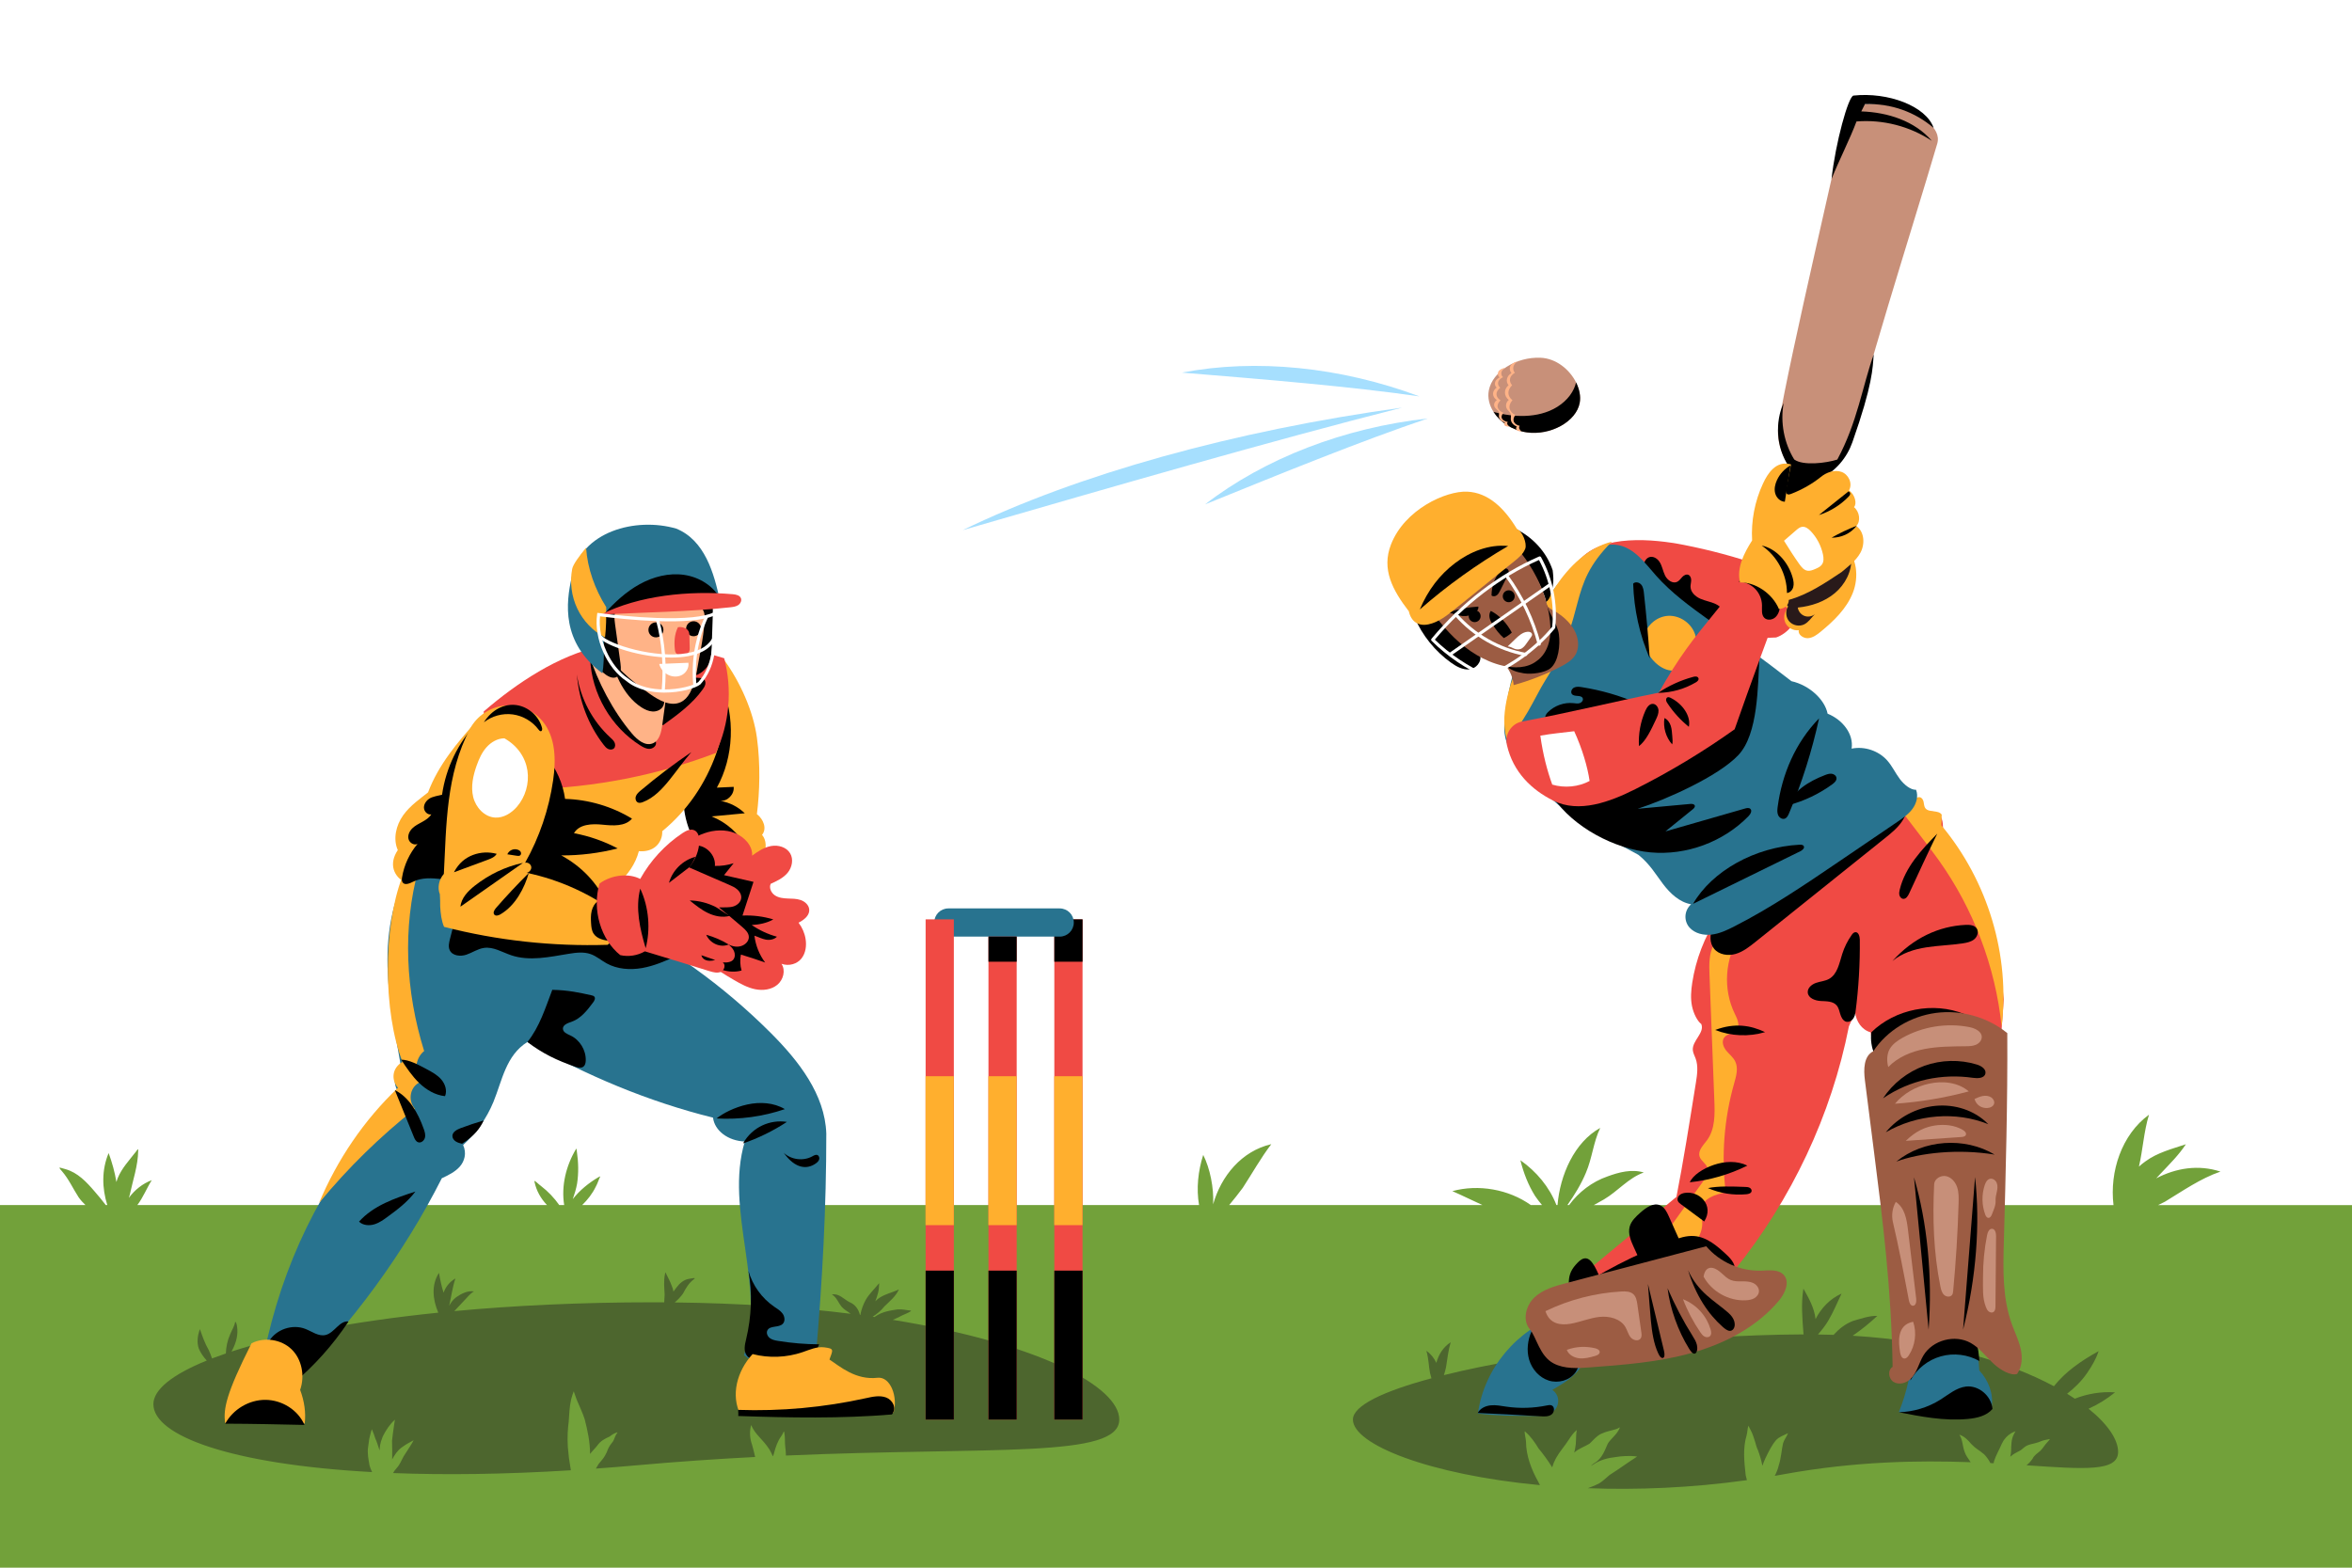 <?xml version="1.0" encoding="utf-8"?>
<!-- Generator: Adobe Illustrator 27.5.0, SVG Export Plug-In . SVG Version: 6.00 Build 0)  -->
<svg version="1.1" xmlns="http://www.w3.org/2000/svg" xmlns:xlink="http://www.w3.org/1999/xlink" x="0px" y="0px"
	 viewBox="0 0 750 500" style="enable-background:new 0 0 750 500;" xml:space="preserve">
<g id="BACKGROUND">
	<g>
		<rect style="fill:#FFFFFF;" width="750" height="500"/>
	</g>
</g>
<g id="OBJECTS">
	<g>
		<g>
			<path style="fill:#72A13A;" d="M688.19,384.35c0.73-0.35,1.45-0.71,2.17-1.08c5.74-3.48,11.29-7.39,17.69-9.6
				c-7.03-2.31-14.21-1.13-20.48,2.15c0.49-0.53,0.99-1.05,1.48-1.59c2.8-2.97,5.72-5.85,7.98-9.28c-4.42,1.48-9.11,2.66-12.91,5.47
				c-0.73,0.51-1.41,1.06-2.06,1.66c1.27-5.48,1.55-11.17,3.21-16.56c-8.72,6.34-12.6,18.14-11.32,28.83H508.24
				c1.08-0.59,2.16-1.19,3.23-1.81c4.4-2.58,7.82-6.87,12.69-8.58c-3.83-1.17-7.91-0.09-11.56,1.25c-4.94,1.71-9.17,4.98-12.25,9.13
				h-0.53c2.28-3.26,4.38-6.65,5.9-10.32c1.99-4.61,2.36-9.77,4.56-14.28c-8.25,4.53-12.84,15.08-13.62,24.6h-0.35
				c-2.24-5.76-6.39-10.72-11.49-14.29c0.99,3.99,2.49,7.9,4.68,11.39c0.68,1,1.43,1.97,2.21,2.9h-3.57
				c-7.09-5.04-16.71-6.71-25.02-4.44c3.23,1.4,6.38,2.99,9.6,4.44h-80.76c1.49-1.79,2.94-3.62,4.33-5.49
				c3.03-4.65,5.73-9.51,9.1-13.93c-9.47,2.2-16,10.16-18.56,19.21c0-0.02,0-0.05,0.01-0.07c0.26-5.21-0.99-11.4-3.16-15.71
				c-1.64,5.14-2.24,10.7-1.33,15.99h-196.7c1.73-1.7,3.24-3.6,4.32-5.84c0.61-1.06,0.91-2.25,1.47-3.33
				c-0.2,0.09-0.41,0.18-0.6,0.28c-3.09,1.83-5.98,4.16-8.19,6.99c0.56-1.58,1.06-3.22,1.37-4.93c0.52-3.37,0.43-6.81-0.06-10.18
				c-0.08-0.29-0.09-1.35-0.29-0.84c-3.18,5.34-4.74,11.71-3.77,17.85h-1.57c-1.61-2.3-3.57-4.35-5.82-6.08
				c-0.45-0.26-2.49-2.35-2.07-1.32c0.59,2.85,2.03,5.35,3.98,7.4H43.8c1.85-2.44,2.96-5.34,4.59-7.93
				c-2.9,1.07-5.44,3.11-7.31,5.64c0.1-0.34,0.21-0.67,0.31-1.01c0.98-4.65,2.62-9.24,2.67-14.03c0.19-1.29-0.77,0.55-1.18,0.88
				c-1.63,2.15-4.07,4.7-5.37,7.92c-0.15,0.39-0.26,0.78-0.39,1.18c-0.51-3.14-1.38-6.24-2.48-9.23
				c-2.26,5.39-2.12,11.18-0.43,16.58h-0.48c-1.13-1.49-2.33-2.92-3.54-4.32c-2.58-3.01-5.38-6.03-9.33-7.14
				c-1.43-0.29-2.8-1.22-1.09,0.68c2.18,2.52,3.52,5.57,5.32,8.33c0.64,0.9,1.38,1.7,2.16,2.45H0V500h750V384.35H688.19z"/>
		</g>
		<g>
			<path style="fill:#4D662E;" d="M356.91,452.75c0,12.45-39.86,8.61-106.3,11.48c-0.01-0.92-0.07-1.86-0.21-2.78
				c-0.19-1.48,0-2.98-0.29-4.43c-0.09-1.19-0.44,0.35-0.93,0.95c-1.2,1.64-1.86,3.55-2.36,5.51c-0.11,0.3-0.21,0.61-0.3,0.93h-0.1
				c-0.31-0.72-0.66-1.42-1.06-2.1c-2.2-3.43-4.34-4.49-5.8-7.69c-0.11-0.29-0.11,0.25-0.16,0.37c-0.43,1.96-0.25,3.96,0.43,5.84
				c0.36,1.28,0.68,2.57,0.97,3.86c-11.88,0.62-24.54,1.46-37.89,2.66c-4.38,0.39-8.68,0.74-12.9,1.04c0.32-0.48,0.59-1.01,0.9-1.5
				c0.05-0.09,1.63-1.84,2.02-2.65c0.77-1.34,0.76-1.81,1.21-2.61c0.55-1.01,0.65-0.91,1.42-2.04c0.47-0.9,0.52-1.53,1.14-2.4
				c0.6-0.73-0.43-0.11-0.81,0c-0.64,0.3-1.12,0.72-1.5,0.98c-1.5,0.67-2.99,1.46-3.92,2.87c-0.72,0.92-1.6,1.75-2.32,2.68v-0.1
				c0-3.73-0.79-7.42-1.72-11.02c-0.7-2.11-1.64-4.03-2.13-5.27c-0.41-0.83-0.85-2.16-1.35-3.6c-0.3,0.86-0.62,1.71-0.83,2.59
				c-0.54,2.36-0.6,4.78-0.78,7.18c-0.24,1.79-0.49,4.62-0.27,8.02c0.35,3.92,0.27,3.01,0.97,7.41
				c-21.26,1.32-40.23,1.53-56.71,0.89c0.34-0.6,0.73-1.15,1.21-1.65c0.99-1.07,1.47-2.45,2.18-3.7c0.89-1.49,1.92-2.88,2.78-4.39
				c0.15-0.24,0.28-0.49,0.4-0.74c-1.37,0.7-2.71,1.48-3.94,2.41c-1.31,0.97-2.15,2.33-2.92,3.73c0.01-0.23,0.02-0.45,0.02-0.69
				c0.04-1.76-0.01-3.5-0.05-5.26c0.14-1.18,0.3-2.79,0.71-5.41c0.08-0.44,0.15-0.89,0.21-1.34c-1.64,1.5-2.88,3.37-3.87,5.35
				c-1.05,2.61-0.84,3.14-1.03,4.47c-0.41-1.18-0.88-2.89-1.33-3.76c-0.02-0.03-0.03-0.07-0.04-0.08c-0.14-0.41-0.26-0.82-0.4-1.23
				c-0.19-0.58-0.5-1.1-0.68-1.69c-0.08,0.21-0.15,0.43-0.22,0.64c-0.26,1.15-0.68,2.26-0.75,3.45c-0.06,0.36-0.13,0.72-0.22,1.52
				c-0.33,2,0.11,4.02,0.46,5.99c0.19,0.72,0.48,1.41,0.81,2.07c-45.06-2.47-69.75-11.6-69.75-21.66c0-4.62,6.01-9.45,17.03-13.92
				c-1.05-1.09-1.92-2.37-2.52-3.73c-0.73-2.04-0.42-4.3,0.33-6.29c0.78,2.27,1.57,4.53,2.77,6.61c0.43,0.89,0.77,1.81,1.09,2.74
				c1.39-0.53,2.88-1.06,4.41-1.58c0.07-2.1,0.5-4.19,1.37-6.1c0.6-1.55,1.34-2.45,1.6-4.02c0.52,0.18,0.65,1.76,0.7,2.49
				c0.14,2.5-0.68,4.85-1.87,7.02c15.68-5.12,38.2-9.57,65.94-12.41c-1.76-4.13-2.3-8.79,0.22-12.7c0.35,2.13,0.81,4.26,1.46,6.34
				c0.66-1.83,1.87-3.45,3.79-4.55c-0.96,2.84-1.34,5.82-2,8.73c0.55-1.07,1.29-2.03,2.25-2.75c1.63-1.13,3.62-2.17,5.65-1.85
				c-1.32,0.76-2.2,2.04-3.27,3.09c-0.99,1.06-2,2.12-2.98,3.19c19.04-1.77,40.38-2.81,63.54-2.81c1.13,0,2.26,0.01,3.38,0.02
				c0.07-0.82,0.12-1.64,0.14-2.45c-0.11-2.19-0.35-4.41,0.11-6.57c0.18-0.8,0.18-0.54,0.43,0.03c0.6,1.21,1.26,2.4,1.7,3.68
				c0.29,0.61,0.47,1.24,0.57,1.87c0.28-0.4,0.56-0.8,0.87-1.17c1.03-1.42,2.4-2.65,4.19-2.91c0.48-0.03,2.49-0.57,1.43,0.16
				c-1.7,1.35-2.45,2.72-3.45,4.57c-0.75,1.05-1.65,1.99-2.64,2.82c20.85,0.23,39.6,1.55,56.11,3.62c-0.84-0.7-1.98-1.24-2.76-2.11
				c-1.17-1.31-1.65-3.14-3.23-4.06c2.24-0.39,3.74,1.44,5.53,2.41c1.93,0.77,2.99,2.34,3.42,4.14c0.04,0,0.07,0.01,0.11,0.01
				c0.34-1.74,0.93-3.44,1.82-4.98c1.03-1.73,2.51-3.12,3.76-4.68c0.15-0.16,0.3-0.33,0.45-0.49c-0.05,0.97-0.09,1.95-0.32,2.9
				c-0.24,0.98-0.56,1.93-0.91,2.87c0.21-0.22,0.44-0.45,0.74-0.7c1.97-1.55,4.54-2.01,6.77-3.08c-1.01,2.27-2.95,3.75-4.66,5.46
				c-1.03,1.33-2.33,2.33-3.7,3.25c0.19,0.03,0.37,0.06,0.56,0.09c0.65-0.44,1.33-0.84,2.04-1.16c1.68-0.74,3.51-0.98,5.3-1.27
				c1.61-0.12,2.74,0.25,3.96,0.34c1.44-0.06-1.72,1.27-2.22,1.46c-1.04,0.57-2.12,1.07-3.23,1.53
				C331.51,428.52,356.91,442.29,356.91,452.75z"/>
		</g>
		<g>
			<path style="fill:#4D662E;" d="M675.42,463.08c0,6.38-10.84,5.48-29.2,4.26c0.58-0.48,1.27-1.14,1.92-2.09
				c0.52-1.08,1.45-1.66,2.48-2.53c1.04-1.05,1.31-1.79,2.25-2.75c0.56-0.74,1.43-1.27-0.1-0.82c-1.17,0.18-2.13,0.56-2.77,0.84
				c-1.51,0.57-3.28,0.56-4.56,1.66c-0.16,0.1-0.81,0.65-0.89,0.74c-0.04,0.03-0.07,0.05-0.11,0.08c-0.01,0.01-0.02,0.02-0.03,0.02
				c-0.01,0.01-0.01,0.01-0.02,0.02c-0.07,0.03-0.13,0.08-0.2,0.12c-1.1,0.58-2.26,1.13-3.16,2c0.14-0.7,0.26-1.39,0.27-1.89
				c0.04-1.7,0.04-3.58,0.77-5.06c0.13-0.28,0.4-0.84,0.63-1.18c-0.47,0.15-0.92,0.36-1.35,0.6c-1.31,0.78-2.33,1.9-2.97,3.28
				c-0.81,1.9-1.89,3.69-2.53,5.66c-0.05,0.24-0.09,0.45-0.12,0.65c-0.34-0.01-0.68-0.03-1.03-0.05c-0.52-1.01-1.18-1.95-1.99-2.78
				c-2.04-1.73-2.42-1.55-4.15-3.34c-1.03-1.25-2.19-2.43-3.77-2.94c1.09,1.63,0.97,3.55,1.67,5.45c0.42,1.23,1.23,2.25,1.94,3.33
				c-16.67-0.62-36.95-0.29-59.48,3.82c-1,0.18-1.99,0.36-2.99,0.53c0.54-1.04,0.98-2.12,1.26-3.27c0.78-2.41,0.93-5.18,1.39-7.12
				c0.34-1.16,1.16-2.1,1.59-3.23c-0.08,0.04-0.15,0.08-0.23,0.12c-1.24,0.6-2.6,1.06-3.58,2.09c-1.46,1.71-2.43,3.79-3.41,5.8
				c-0.36,0.78-0.67,1.58-0.96,2.39c-0.33-1.66-0.8-3.34-1.46-5.07c-0.59-1.02-1.07-4.12-2.36-6.44c-0.23-0.42-0.45-0.85-0.67-1.28
				c-0.29,1.22-0.31,2.15-0.53,3.04c-1.27,4.13-0.77,8.54-0.31,12.77c0.14,0.52,0.27,1.04,0.4,1.57
				c-17.87,2.49-35.08,3.16-50.73,2.57c1.09-0.44,2.11-0.76,3.68-1.58c1.06-0.6,3.06-2.54,3.24-2.63c3.54-2.26,5.29-3.62,8.8-5.89
				c-2.41-0.38-5.41-0.08-6.66,0.14c-2.62,0.28-5.24,0.93-7.43,2.47c-0.24,0.13-0.49,0.26-0.73,0.39c0.36-0.3,0.77-0.64,1.3-1.01
				c-0.03,0.03-0.06,0.05-0.08,0.07c0.03-0.01,0.07-0.04,0.13-0.09c2.36-1.38,3.29-4.28,4.11-6.09c0.87-1.46,2.92-2.92,3.72-4.82
				c0.47-0.81-0.59,0.14-0.98,0.17c-1.56,0.49-3.19,0.74-4.68,1.45c-1.49,0.49-3.61,3.09-3.93,3.25c-1.58,0.96-3.4,1.5-4.78,2.78
				c-0.02,0.02-0.03,0.04-0.05,0.06c0.21-0.88,0.38-1.76,0.49-2.66c0.14-1.57,0.04-3.09,0.32-4.58c-1.04,0.86-1.81,1.96-2.54,3.09
				c-1.27,2.01-2.88,3.74-4.08,5.88c-0.52,0.95-0.92,1.93-1.22,2.94c-1.39-2.25-3.17-4.65-4.3-5.95c-1.2-1.97-2.49-3.85-4.25-5.37
				c-0.63-0.89,0.27,2.68,0.2,3.14c0.03,4.56,1.76,8.94,3.96,12.89c0.17,0.32,0.34,0.64,0.49,0.97
				c-35.38-3.33-59.64-12.99-59.64-20.92c0-4.45,9.73-9.04,25.04-13.15c-0.15-0.52-0.3-1.06-0.44-1.64
				c-0.5-2.42-0.32-3.96-1.17-7.14c1.43,1.01,2.46,2.34,3.17,3.85c0.72-2.64,2.14-4.99,4.58-6.58c-0.77,2.57-1.06,5.24-1.48,7.89
				c-0.17,0.88-0.41,1.75-0.69,2.6c29.29-7.28,75.64-12.82,114.68-12.99c-0.37-4.87-0.83-9.75-0.04-14.59
				c1.72,3.02,3.5,6.19,3.87,9.71c1.8-3.52,4.61-6.49,8.29-8.13c-1.36,2.87-2.58,5.83-4.19,8.57c-0.95,1.61-2.1,3.07-3.33,4.47
				c1.68,0.02,3.33,0.07,4.98,0.12c1.73-1.91,3.75-3.51,6.19-4.44c2.37-0.68,5.34-1.72,7.77-1.61c-2.42,2.25-5.08,4.42-7.87,6.33
				c28.04,1.69,49.75,8.38,64.17,16.1c3.69-4.61,8.5-8,14.06-11.07c0.34-0.26,0.11,0.01,0.09,0.19c-0.8,2.34-2.07,4.49-3.47,6.53
				c-1.76,2.62-4,4.83-6.47,6.75c0.86,0.53,1.67,1.05,2.46,1.58c4.04-1.59,8.41-2.32,12.83-2.02c-2.59,2.11-5.44,3.86-8.45,5.22
				C672.19,454.28,675.42,459.2,675.42,463.08z"/>
		</g>
	</g>
	<g>
		<g>
			<path style="fill:#0E0F0D;" d="M629.35,468.1c0-0.01-0.01-0.01-0.01-0.02C629.35,468.12,629.36,468.13,629.35,468.1z"/>
		</g>
	</g>
	<g>
		<g>
			<g>
				<path style="fill:#F04A44;" d="M503.8,178.49c7.08-8.16,23.5-6.6,33.13-4.7c8.26,1.63,16.41,3.79,24.43,6.58
					c4.6,0.59,9.23,0.87,12.91,0.71c1.02,4.27,1.37,8.82,0.09,13.02c-1.27,4.2-4.37,8.01-7.99,9.22
					C543.14,204.6,519.6,195.34,503.8,178.49z"/>
			</g>
			<g>
				<path d="M532.49,194.28c-3.45-2.99-6.13-6.85-7.72-11.13c-0.36-0.98-0.67-2.02-0.56-3.06c0.11-1.04,0.75-2.09,1.75-2.4
					c1.18-0.37,2.46,0.39,3.16,1.41c0.92,1.33,1.12,3.03,1.84,4.48c0.72,1.45,2.45,2.7,3.89,1.97c0.65-0.33,1.07-0.98,1.57-1.51
					c0.5-0.53,1.26-0.97,1.94-0.71c0.66,0.25,0.93,1.05,0.92,1.75c-0.01,0.7-0.23,1.39-0.21,2.1c0.06,1.73,1.55,3.08,3.13,3.78
					c1.58,0.7,3.33,0.95,4.89,1.69c1.56,0.74,3,2.18,2.93,3.91c-0.06,1.44-1.19,2.68-2.52,3.22c-1.33,0.54-2.84,0.49-4.26,0.27
					C538.97,199.39,535.37,196.78,532.49,194.28z"/>
			</g>
			<g>
				<path style="fill:#FFAF2E;" d="M588.14,174.12c4.08,3.55,4.67,9.95,2.68,14.98s-6.05,8.94-10.23,12.37
					c-1.21,0.99-2.54,1.99-4.1,2.07c-1.56,0.08-3.26-1.26-2.89-2.54c-1.73,0.23-3.56-0.78-4.29-2.37c-0.73-1.59-0.29-3.64,0.67-4.43
					c-2.54-3.11-2.42-7.8-0.55-11.36c1.87-3.55,5.2-6.12,8.69-8.11c1.49-0.85,3.06-1.62,4.75-1.89
					C584.56,172.57,586.53,172.72,588.14,174.12z"/>
			</g>
			<g>
				<path style="fill:#291A1A;" d="M590.35,177.95c0.22,4.28-1.99,8.48-5.27,11.23c-3.28,2.75-7.54,4.17-11.81,4.6
					c0.17,1.17,1,2.22,2.1,2.65c1.1,0.43,2.43,0.21,3.34-0.54c-1.12,1.12-1.99,2.57-3.42,3.26c-1.55,0.75-3.57,0.35-4.72-0.94
					c-1.14-1.28-1.31-3.34-0.39-4.79c-1.2-1.12-1.13-3.15-0.28-4.55c0.86-1.41,2.3-2.33,3.72-3.17
					C578.92,182.56,584.52,179.97,590.35,177.95z"/>
			</g>
		</g>
		<g>
			<g>
				<path style="fill:#F04A44;" d="M547.65,292.57c-4.13,6.26-6.89,13.43-8.03,20.85c-0.38,2.48-0.58,5.02-0.08,7.47
					c0.5,2.45,1.76,4.83,2.97,5.73c1.12,2.79-2.93,5.29-2.71,8.29c0.07,0.94,0.57,1.79,0.89,2.68c0.9,2.45,0.5,5.16,0.09,7.74
					c-2.04,12.8-4.08,25.61-6.2,36.4c-10.52,8.72-21.03,17.45-31.55,26.17c-3.34,2.77-6.74,5.61-9,9.3
					c-2.27,3.7-3.24,8.47-1.42,12.41c1.82,3.93,7,6.33,11.56,4.03c16.59-9.76,33.18-19.53,48.93-28.54
					c18.18-22.54,30.91-49.44,36.48-77.77c0.62-1.38,1.24-2.76,1.98-4.46c0.32,2.88,2.08,5.57,4.94,6.38
					c1.41,9.11,2.51,18.27,4.83,26.83c3.8,23.6,8.4,47.08,13.56,69.76c1.23,3.85,5.86,6.21,11.56,4c1.39-1.61,2.79-3.21,5-5.29
					c2.49-35.15,4.97-70.3,7.5-105.86c-1.87-19.42-8.47-38.37-19.36-54.44c-0.02-1.02-0.05-2.05-0.38-3.01
					c-0.32-0.96-1-1.86-1.95-2.2c-0.85-0.3-1.82-0.14-2.66-0.48c-1.06-0.43-1.64-1.54-2.35-2.43c-0.71-0.89-1.94-1.66-3.89-1.87
					C584.97,261.26,560.79,272.67,547.65,292.57z"/>
			</g>
			<g>
				<path style="fill:#FFAF2E;" d="M554.86,298.36c-4.87,7.27-5.52,17.16-1.66,25c0.77,1.57,1.7,3.51,0.68,4.93
					c-0.97,1.35-3.16,1.32-4.11,2.68c-0.85,1.22-0.26,2.94,0.68,4.1s2.19,2.08,2.85,3.41c1.08,2.16,0.34,4.74-0.32,7.06
					c-3.2,11.25-4.12,23.15-2.68,34.76c-3.28,0.62-7.25,1.89-7.82,5.19c-0.23,1.35,0.21,2.71,0.31,4.07c0.31,4-2.41,7.79-5.92,9.74
					c-3.51,1.95-7.66,2.36-11.68,2.31c5.97-8.27,11.93-16.55,17.9-24.82c0.92-1.28,1.89-2.83,1.39-4.32
					c-0.47-1.41-2.1-2.2-2.53-3.62c-0.58-1.91,1.22-3.61,2.4-5.22c2.56-3.5,2.49-8.2,2.32-12.53c-0.33-8.44-0.66-16.88-0.98-25.32
					c-0.19-4.93-0.38-9.86-0.57-14.79c-0.13-3.28-0.21-6.73,1.33-9.62C547.99,298.48,551.8,296.51,554.86,298.36z"/>
			</g>
			<g>
				<path style="fill:#FFAF2E;" d="M607.39,260.03c2.21,2.9,4.42,5.8,6.64,8.7c1.39,1.82,2.77,3.63,4.1,5.49
					c11.15,15.59,18.17,34.11,20.15,53.18c2.72-22.64-4.31-46.29-19.23-64.18c0.04-1.13,0.08-2.27,0.12-3.4
					c-1.1-1.64-4.22-0.5-5.29-2.16c-0.36-0.57-0.34-1.29-0.5-1.95C612.92,253.79,610.65,252.54,607.39,260.03z"/>
			</g>
			<g>
				<path style="fill:#28738F;" d="M497.48,419.44c-13.69,4.41-24.31,17.14-26.2,31.4c5.66,0.71,11.39,0.74,17.1,0.77
					c2.42,0.01,5.03-0.04,6.94-1.52s2.35-4.96-0.33-6.8c3-1.74,6.07-3.54,8.29-6.2s3.47-6.41,2.28-9.67
					C504.4,424.22,501.26,422.24,497.48,419.44z"/>
			</g>
			<g>
				<path style="fill:#28738F;" d="M609.96,429.59c-0.24,7.46-2.05,14.88-4.46,20.79c7.92,1.23,15.98,1.53,23.97,0.9
					c2.41-0.19,5.25-0.77,5.64-2.45c0.6-4.09-0.87-8.43-3.96-11.73c-0.24-3.47-0.48-7-1.7-10.26c-1.22-3.26-3.56-6.27-6.83-7.45
					c-2.86-1.03-6.22-0.49-8.61,1.38C611.62,422.64,610.08,425.77,609.96,429.59z"/>
			</g>
			<g>
				<path d="M605.49,450.42c4.67-0.12,9.3-1.52,13.25-4.01c2.61-1.64,5.09-3.81,8.15-4.18c4.03-0.48,8.11,2.94,8.47,7.14
					c-1.87,2.21-4.95,2.92-7.84,3.19C619.9,453.28,612.26,451.75,605.49,450.42z"/>
			</g>
			<g>
				<path d="M609.19,440.27c2.05-3.71,5.63-6.54,9.71-7.68c4.08-1.15,8.61-0.59,12.29,1.5c-0.19-2.13-0.39-4.28-1.05-6.32
					c-0.66-2.04-1.82-3.98-3.6-5.17c-0.98-0.66-2.11-1.07-3.28-1.24c-4.24-0.63-8.47,2.02-10.8,5.63
					C610.14,430.59,609.4,434.98,609.19,440.27z"/>
			</g>
			<g>
				<path d="M488.43,424.47c-1.29,2.88-1.71,6.21-0.81,9.23c0.9,3.02,3.23,5.67,6.24,6.62c3.01,0.95,6.62-0.02,8.49-2.56
					c0.7-0.95,1.16-2.13,1.02-3.3c-0.18-1.48-1.24-2.68-2.33-3.69C497.7,427.68,493.63,425.38,488.43,424.47z"/>
			</g>
			<g>
				<path d="M471.22,450.66c0.77-1.48,2.48-2.28,4.14-2.44c1.66-0.17,3.33,0.18,4.98,0.42c4.3,0.62,8.7,0.49,12.95-0.39
					c0.48-0.1,1-0.21,1.46-0.02c1.09,0.43,0.96,2.18,0.03,2.89s-2.21,0.67-3.38,0.6C484.17,451.3,476.95,450.89,471.22,450.66z"/>
			</g>
			<g>
				<path d="M543.43,389.58c-2.47-1.83-4.93-3.65-7.4-5.48c-0.42-0.31-0.85-0.64-1.03-1.13c-0.22-0.61,0.04-1.32,0.52-1.76
					c0.48-0.44,1.12-0.65,1.76-0.75c2.21-0.34,4.57,0.56,5.98,2.29C544.68,384.49,545.09,386.98,543.43,389.58z"/>
			</g>
			<g>
				<path d="M544.61,378.93c3.85,1.67,8.12,2.36,12.29,1.96c0.69-0.06,1.55-0.31,1.65-1c0.07-0.45-0.26-0.88-0.67-1.09
					c-0.41-0.2-0.88-0.22-1.34-0.24C552.24,378.4,547.92,378.24,544.61,378.93z"/>
			</g>
			<g>
				<path d="M538.82,377.08c6.38-0.66,12.64-2.48,18.38-5.32c-3.3-1.62-7.26-1.41-10.74-0.22
					C542.98,372.73,539.89,374.79,538.82,377.08z"/>
			</g>
			<g>
				<path d="M546.93,328.5c5.03,1.99,10.73,2.23,15.91,0.69C558.29,327.01,553.13,326.15,546.93,328.5z"/>
			</g>
			<g>
				<path d="M591.66,322.92c1.01-7.71,1.48-15.49,1.39-23.26c-0.01-1.05-0.44-2.49-1.49-2.34c-0.48,0.07-0.83,0.49-1.11,0.89
					c-1.31,1.85-2.33,3.91-3.01,6.07c-0.93,2.94-1.52,6.46-4.22,7.95c-1.27,0.7-2.78,0.78-4.15,1.26c-1.37,0.48-2.73,1.62-2.62,3.06
					c0.14,1.79,2.32,2.61,4.12,2.71c1.8,0.1,3.87,0.02,5.06,1.36c0.67,0.76,0.88,1.8,1.17,2.76c0.29,0.96,0.76,1.99,1.67,2.41
					C589.38,326.21,591.29,325.7,591.66,322.92z"/>
			</g>
			<g>
				<path d="M596.74,329.22c7.63-7.43,19.77-9.81,29.64-5.79c1.74,0.71,3.44,1.62,4.73,2.98c1.29,1.37,2.13,3.24,1.92,5.11
					c-0.3,2.64-2.52,4.6-4.67,6.16c-3.82,2.79-7.99,5.26-12.61,6.32s-9.75,0.56-13.62-2.18
					C598.28,339.1,596.05,333.89,596.74,329.22z"/>
			</g>
			<g>
				<path d="M617.75,265.88c-2.52,2.61-5.04,5.22-7.19,8.14c-2.15,2.92-3.92,6.16-4.77,9.68c-0.14,0.59-0.26,1.21-0.11,1.8
					c0.15,0.59,0.62,1.14,1.23,1.18c0.89,0.06,1.48-0.88,1.86-1.7C611.74,278.54,614.72,272.09,617.75,265.88z"/>
			</g>
			<g>
				<path d="M603.45,306.52c3-2.54,6.92-3.76,10.8-4.37c3.88-0.61,7.84-0.69,11.73-1.29c1.27-0.2,2.6-0.48,3.58-1.3
					c0.99-0.83,1.49-2.37,0.77-3.44c-0.72-1.08-2.24-1.2-3.54-1.14C618.33,295.37,610.06,299.14,603.45,306.52z"/>
			</g>
			<g>
				<path d="M608.04,254.93c0.65,2.44-0.18,5.09-1.62,7.17c-1.44,2.08-3.44,3.69-5.41,5.27c-13.73,11-27.46,22-41.19,33.01
					c-1.95,1.56-3.96,3.16-6.36,3.86c-2.39,0.7-5.29,0.3-6.87-1.64c-1.47-1.8-1.43-4.48-0.47-6.59c0.96-2.11,2.68-3.77,4.43-5.3
					C566.78,276.51,587.86,269.29,608.04,254.93z"/>
			</g>
			<g>
				<path d="M502.93,417.46c-0.92-1.87-1.86-3.75-2.34-5.78c-0.49-2.03-0.49-4.23,0.39-6.12c0.5-1.08,1.28-2,2.1-2.85
					c0.74-0.76,1.68-1.51,2.73-1.36c0.83,0.12,1.48,0.78,1.97,1.46c1.05,1.44,1.74,3.1,2.42,4.75c0.56,1.35,1.12,2.9,0.48,4.21
					c-0.44,0.92-1.38,1.48-2.27,1.97C506.48,414.76,504.46,415.64,502.93,417.46z"/>
			</g>
			<g>
				<path d="M525.19,406.98c-1.4-3.05-2.79-6.1-4.19-9.15c-0.95-2.08-1.93-4.39-1.33-6.6c0.5-1.85,2.01-3.23,3.44-4.5
					c1.77-1.57,4.13-3.25,6.29-2.29c1.4,0.62,2.14,2.13,2.76,3.52c1.09,2.43,2.17,4.86,3.26,7.29c0.8,1.79,1.59,3.89,0.67,5.62
					c-0.76,1.43-2.42,2.07-3.95,2.59C529.98,404.19,527.82,404.94,525.19,406.98z"/>
			</g>
			<g>
				<path d="M500.01,412.81c10.27-6.96,21.37-12.71,32.99-17.07c2.32-0.87,4.75-1.7,7.22-1.52c4.13,0.3,7.5,3.29,10.52,6.13
					c1.48,1.39,3.1,3.44,2.15,5.24c-0.34,0.63-0.94,1.08-1.53,1.48C536.47,417.4,516.82,420.51,500.01,412.81z"/>
			</g>
			<g>
				<path style="fill:#9C5C43;" d="M487.8,423.92c-2.4-2.87-1.25-7.51,1.46-10.09c2.71-2.58,6.5-3.62,10.12-4.58
					c14.9-3.92,29.79-7.85,44.69-11.77c4.32,5.09,11.05,8.04,17.73,7.78c2.48-0.1,5.4-0.46,7.03,1.41c2.02,2.31,0.33,5.91-1.65,8.26
					c-7.07,8.38-17.26,13.65-27.82,16.6c-10.56,2.95-21.57,3.78-32.51,4.59c-3.87,0.29-7.97,0.53-11.41-1.26
					C490.93,432.52,490.03,426.58,487.8,423.92z"/>
			</g>
			<g>
				<path style="fill:#C78F79;" d="M492.81,418.18c7.54-3.65,15.8-5.79,24.16-6.27c1.36-0.08,2.87-0.06,3.87,0.86
					c0.89,0.82,1.12,2.13,1.29,3.33c0.42,2.93,0.83,5.86,1.25,8.79c0.1,0.68,0.18,1.42-0.21,1.99c-0.7,1.01-2.38,0.63-3.17-0.32
					c-0.79-0.94-1.06-2.21-1.68-3.28c-1.59-2.73-5.19-3.61-8.32-3.26c-3.13,0.35-6.09,1.64-9.19,2.18
					C497.71,422.74,494.12,422.34,492.81,418.18z"/>
			</g>
			<g>
				<path style="fill:#C78F79;" d="M536.67,414.37c1.41,3.7,3.27,7.24,5.51,10.51c0.36,0.53,0.75,1.07,1.31,1.38
					s1.33,0.34,1.79-0.12c0.53-0.53,0.41-1.42,0.19-2.14C544.22,419.82,541.2,416.2,536.67,414.37z"/>
			</g>
			<g>
				<path style="fill:#C78F79;" d="M543.23,407.17c2.59,4.76,8.04,7.82,13.45,7.55c0.93-0.05,1.88-0.19,2.69-0.64
					c0.81-0.45,1.47-1.27,1.52-2.2c0.07-1.19-0.86-2.26-1.96-2.73c-1.1-0.47-2.33-0.48-3.52-0.47c-1.19,0.01-2.42,0.01-3.53-0.44
					c-1.08-0.44-1.93-1.28-2.8-2.07c-0.87-0.79-1.82-1.55-2.96-1.78C544.98,404.16,543.62,404.64,543.23,407.17z"/>
			</g>
			<g>
				<path d="M538.3,405.13c1.51,3.42,3.7,5.98,5.95,8c2.25,2.02,4.62,3.58,6.88,5.57c0.96,0.85,2.07,2.19,2.04,3.81
					c-0.03,1.23-0.77,1.98-1.55,1.96c-0.78-0.02-1.55-0.63-2.28-1.27C544.78,419.18,540.72,413.2,538.3,405.13z"/>
			</g>
			<g>
				<path d="M531.75,410.88c2.35,5.41,5.02,10.5,7.96,15.17c0.55,0.88,1.14,1.8,1.4,2.92c0.26,1.13,0.06,2.51-0.61,2.74
					c-0.65,0.22-1.36-0.69-1.89-1.55C535.11,424.53,532.56,417.44,531.75,410.88z"/>
			</g>
			<g>
				<path d="M525.49,409.5c1.69,7.03,3.37,14.05,5.06,21.08c0.19,0.81,0.37,1.8,0.02,2.31c-0.24,0.35-0.65,0.29-0.98,0
					c-0.33-0.29-0.59-0.77-0.82-1.26c-1.43-3.05-1.98-6.75-2.33-10.29S525.89,414.21,525.49,409.5z"/>
			</g>
			<g>
				<path style="fill:#9C5C43;" d="M603.51,435.95c-1.66,0.99-1.33,3.82,0.33,4.82c1.66,1,3.92,0.4,5.34-0.92
					c2.1-1.96,2.66-5.03,4.13-7.5c2.96-4.96,10.09-6.86,15.12-4.02c2.82,1.59,4.8,4.3,7.17,6.51s5.63,4.01,7.6,3.37
					c1.64-2.27,1.76-5.33,1.14-8.06c-0.62-2.73-1.88-5.26-2.83-7.89c-2.97-8.25-2.77-17.26-2.53-26.02
					c0.61-22.32,1.23-44.65,1.1-66.74c-6.29-5.12-14.73-7.5-22.77-6.44c-8.04,1.07-15.56,5.57-19.96,12.23
					c-3.09,1.52-3.11,5.85-2.67,9.26c0.98,7.74,1.96,15.48,2.95,23.22C600.39,389.47,603.14,411.16,603.51,435.95z"/>
			</g>
			<g>
				<path style="fill:#C78F79;" d="M616.76,377.7c0.09-1.73,2.09-2.93,3.79-2.58s2.97,1.86,3.53,3.51c0.56,1.64,0.52,3.42,0.47,5.16
					c-0.27,9.33-0.85,18.66-1.73,27.96c-0.04,0.42-0.09,0.86-0.32,1.22c-0.56,0.82-1.9,0.7-2.61,0c-0.71-0.7-0.95-1.73-1.15-2.7
					C616.55,399.43,616.23,388.44,616.76,377.7z"/>
			</g>
			<g>
				<path style="fill:#C78F79;" d="M603.61,389.81c-0.51-2.17-0.18-4.53,0.91-6.47c2.82,1.77,3.49,5.52,3.88,8.83
					c0.88,7.34,1.75,14.68,2.63,22.03c0.11,0.92-0.07,2.22-1,2.26c-0.8,0.03-1.18-0.95-1.33-1.74
					C607.05,406.01,605.39,397.3,603.61,389.81z"/>
			</g>
			<g>
				<path style="fill:#C78F79;" d="M632.34,407.26c-0.01-4.48,0.43-8.95,1.3-13.34c0.18-0.93,0.67-2.08,1.61-2.01
					c0.99,0.07,1.26,1.39,1.25,2.38c-0.06,7.44-0.13,14.88-0.19,22.33c-0.01,0.68-0.08,1.49-0.66,1.85
					c-0.48,0.3-1.14,0.13-1.57-0.25c-0.42-0.38-0.66-0.92-0.86-1.45C632.1,413.88,632.35,410.88,632.34,407.26z"/>
			</g>
			<g>
				<path style="fill:#C78F79;" d="M602.13,340.32c3.06-3.16,7.31-4.93,11.63-5.76c4.31-0.83,8.74-0.81,13.13-0.87
					c1.07-0.01,2.18-0.04,3.17-0.46c0.99-0.42,1.85-1.33,1.88-2.4c0.06-1.87-2.14-2.89-3.98-3.25c-7.19-1.4-14.86-0.18-21.26,3.4
					c-1.65,0.92-3.27,2.05-4.18,3.71C601.62,336.35,601.64,338.64,602.13,340.32z"/>
			</g>
			<g>
				<path style="fill:#C78F79;" d="M604.25,352.03c7.95-0.55,15.85-1.88,23.55-3.94c-3.37-2.89-8.27-3.43-12.61-2.48
					C610.85,346.55,606.93,348.8,604.25,352.03z"/>
			</g>
			<g>
				<path style="fill:#C78F79;" d="M607.71,363.86c5.91-0.41,11.81-0.81,17.72-1.22c0.56-0.04,1.23-0.15,1.44-0.67
					c0.25-0.62-0.36-1.23-0.94-1.57c-2.66-1.57-5.93-1.9-8.99-1.42C613.89,359.46,611,360.69,607.71,363.86z"/>
			</g>
			<g>
				<path style="fill:#C78F79;" d="M629.63,350.52c0.84-0.39,1.69-0.78,2.6-0.95c0.91-0.17,1.9-0.09,2.68,0.4
					c0.68,0.43,1.17,1.27,0.96,2.05c-0.25,0.92-1.33,1.36-2.28,1.38C631.91,353.44,630.25,352.55,629.63,350.52z"/>
			</g>
			<g>
				<path style="fill:#C78F79;" d="M636.35,382.88c-0.06-0.94,0.21-1.86,0.4-2.78c0.2-0.92,0.32-1.9-0.02-2.78
					c-0.34-0.88-1.29-1.58-2.2-1.35c-0.88,0.22-1.37,1.16-1.65,2.03c-1,3.02-0.94,6.38,0.16,9.36c0.18,0.49,0.49,1.05,1.01,1.07
					c0.56,0.03,0.92-0.57,1.12-1.09C635.7,385.91,636.46,384.44,636.35,382.88z"/>
			</g>
			<g>
				<path style="fill:#C78F79;" d="M610.06,421.56c1.2,3.53,0.67,7.61-1.39,10.72c-0.34,0.51-0.82,1.04-1.43,1.01
					c-0.84-0.05-1.2-1.08-1.33-1.91c-0.3-1.87-0.52-3.8-0.13-5.66C606.18,423.87,607.28,422.07,610.06,421.56z"/>
			</g>
			<g>
				<path style="fill:#C78F79;" d="M499.61,430.52c0.6,1.59,2.32,2.53,4.01,2.7s3.37-0.29,5.01-0.75c0.66-0.19,1.47-0.54,1.48-1.23
					c0.01-0.7-0.82-1.08-1.5-1.24C505.81,429.38,502.88,429.35,499.61,430.52z"/>
			</g>
			<g>
				<path d="M600.45,350.3c3.13-4.75,7.83-8.44,13.18-10.37c5.35-1.92,11.33-2.07,16.76-0.4c1.41,0.43,3.07,1.5,2.7,2.93
					c-0.39,1.49-2.46,1.52-3.99,1.3C619.36,342.36,609.17,344.34,600.45,350.3z"/>
			</g>
			<g>
				<path d="M601.33,361.13c3.91-4.75,9.76-7.85,15.88-8.43c6.12-0.58,12.45,1.37,16.81,5.85
					C623.62,354.36,611.25,355.4,601.33,361.13z"/>
			</g>
			<g>
				<path d="M604.7,370.47c8.66-7.03,21.78-7.96,31.35-2.22C624.49,366.36,612.44,367.62,604.7,370.47z"/>
			</g>
			<g>
				<path d="M610.33,375.48c1.55,16.2,3.11,32.4,4.66,48.6C616.29,407.05,614.54,389.79,610.33,375.48z"/>
			</g>
			<g>
				<path d="M629.8,375.41c-1.27,16.22-2.55,32.45-3.82,48.67C630.21,407.53,631.47,390.23,629.8,375.41z"/>
			</g>
		</g>
		<g>
			<g>
				<path style="fill:#28738F;" d="M479.7,231.4c1.16-18.46,8.79-36.45,21.27-50.11c3.94-4.31,9.27-8.49,15.02-7.44
					c5.22,0.96,8.62,5.81,12.14,9.79c4.87,5.49,10.86,9.83,16.81,14.12c8.81,6.36,17.62,12.73,26.32,19.5
					c5.75,1.29,10.64,5.88,11.52,10.36c4.76,1.93,8.37,6.44,7.66,11.15c4.12-0.84,8.64,0.68,11.41,3.84
					c1.55,1.77,2.54,3.95,3.95,5.83c1.41,1.88,3.48,3.53,5.18,3.45c0.8,2,0.15,4.34-1.13,6.08c-1.28,1.73-3.09,2.98-4.87,4.19
					c-6.1,4.15-12.2,8.3-18.3,12.44c-10.93,7.43-21.9,14.89-33.68,20.89c-2.28,1.16-4.65,2.29-7.19,2.59
					c-2.54,0.31-5.33-0.33-7.05-2.23c-1.72-1.9-1.93-5.19,0.49-7.44c-3.71-0.64-6.67-3.46-8.95-6.46c-2.28-3-4.17-6.35-7.86-9.31
					c-9.19-4.88-18.47-9.81-26.32-16.64C488.25,249.18,479.14,240.44,479.7,231.4z"/>
			</g>
			<g>
				<path style="fill:#FFAF2E;" d="M514.02,172.73c-14.76,14.76-7.41,22.35-21.27,44.28c-3.09,4.88-7.48,15.4-12.38,18.47
					c-2.31-8.55,1.67-18.94,5.07-27.11c3.05-7.31,6.14-14.66,10.56-21.23C500.42,180.57,506.3,174.77,514.02,172.73z"/>
			</g>
			<g>
				<path style="fill:#FFAF2E;" d="M524.44,202.56c0.83-3.39,4.09-6,7.58-6.15c3.49-0.15,6.93,2.1,8.28,5.32
					c1.35,3.22,0.58,7.19-1.8,9.74c-1.27,1.36-3.02,2.35-4.88,2.42c-2.09,0.07-4.07-1.01-5.63-2.42
					C525.28,209.02,523.77,205.31,524.44,202.56z"/>
			</g>
			<g>
				<path d="M561.06,209.51c-0.55,9.27-0.37,24.53-6.72,31.3c-6.35,6.77-23.08,14.23-32.12,17.14c5.59-0.51,11.18-1.03,16.77-1.54
					c0.56-0.05,1.28,0.01,1.44,0.54c0.13,0.45-0.28,0.87-0.65,1.17c-2.9,2.35-5.8,4.7-8.71,7.05c8.46-2.43,16.92-4.87,25.38-7.3
					c0.57-0.16,1.26-0.3,1.69,0.1c0.66,0.61,0.05,1.69-0.57,2.33c-8.01,8.23-19.82,12.6-31.26,11.56
					c-11.44-1.04-24.65-8.04-31.05-17.57c-0.73-1.08,0.96-1.89,1.57-3.05c0.35-0.67,1.06-1.08,1.72-1.44
					C517.49,239.48,540.31,219.96,561.06,209.51z"/>
			</g>
			<g>
				<path d="M522.22,224.31c-5.7-2.46-11.7-4.19-17.83-5.15c-0.83-0.13-1.71-0.23-2.46,0.14c-0.75,0.37-1.2,1.43-0.67,2.08
					c0.82,0.99,2.96,0.13,3.44,1.33c0.25,0.63-0.3,1.34-0.95,1.55c-0.65,0.21-1.35,0.07-2.02,0c-2.97-0.31-6.05,0.79-8.15,2.9
					c-0.57,0.57-1.09,1.42-0.7,2.12c0.38,0.69,1.34,0.71,2.13,0.64C504.09,229.07,513.09,227.31,522.22,224.31z"/>
			</g>
			<g>
				<path d="M526.06,210.01c-3.23-7.53-5.03-15.67-5.28-23.86c0.66-0.73,1.96-0.43,2.58,0.33c0.62,0.76,0.76,1.8,0.86,2.78
					C524.96,195.99,525.58,202.73,526.06,210.01z"/>
			</g>
			<g>
				<path d="M580.06,229.11c-2.25,10.37-5.46,20.53-9.58,30.3c-0.29,0.69-0.66,1.46-1.38,1.7c-0.84,0.28-1.77-0.36-2.11-1.18
					c-0.34-0.82-0.25-1.74-0.13-2.62C568.26,246.93,572.45,236.95,580.06,229.11z"/>
			</g>
			<g>
				<path d="M570.3,256.81c5.02-1.33,9.79-3.61,13.98-6.67c0.69-0.5,1.43-1.18,1.33-2.03c-0.08-0.72-0.81-1.24-1.53-1.33
					c-0.72-0.09-1.44,0.16-2.12,0.42C576.62,249.24,571.72,252.42,570.3,256.81z"/>
			</g>
			<g>
				<path d="M539.86,288.28c11.41-5.6,22.82-11.19,34.23-16.79c0.66-0.33,1.45-1,1.08-1.64c-0.24-0.43-0.84-0.46-1.33-0.44
					C559.63,270.14,545.93,277.79,539.86,288.28z"/>
			</g>
		</g>
		<g>
			<g>
				<path d="M451.08,196.94c2.47,5.73,6.53,10.77,11.62,14.41c1.71,1.22,3.69,2.33,5.78,2.14c2.09-0.19,4.09-2.27,3.49-4.6
					c-5.06-4.04-9.31-9.08-12.14-14.9c5.54-7.91,13.32-14.26,23.06-18.45c4.65,4.05,8.54,10.42,10.17,16.4
					c1.35-0.9,1.85-3.64,2.13-5.23c0.27-1.59,0.11-3.22-0.08-4.83c-1.91-5.75-6.33-10.64-12.13-13.37
					c-7.16,2.26-14.09,5.51-19.9,10.25C457.27,183.5,452.62,189.82,451.08,196.94z"/>
			</g>
			<g>
				<path style="fill:#9C5C43;" d="M474.27,208.22c4.53,1.29,8,5.63,8.4,10.29c5.19-1.43,10.23-3.41,15.01-5.89
					c1.78-0.93,3.61-2,4.65-3.71c1.46-2.41,1.02-5.6-0.38-8.05c-1.4-2.45-3.6-4.31-5.67-5.65c-2.85-1.06-4.55-3.91-6.29-6.38
					c-4.91-0.78-10.17,1.16-13.39,4.94C473.37,197.55,472.29,203.05,474.27,208.22z"/>
			</g>
			<g>
				<path d="M480.02,212.14c1.65,1.65,3.63,2.22,5.85,2.6c2.47,0.42,6.78-0.16,8.52-1.59c2.63-2.15,3.16-7.45,2.71-10.82
					c-0.45-3.37-3.12-6.52-4.02-9.8C488.17,198.54,483.61,204.83,480.02,212.14z"/>
			</g>
			<g>
				<path style="fill:#9C5C43;" d="M452.77,189.21c3.19,5.09,6.66,10.05,10.98,14.21s9.57,7.52,15.41,8.89
					c3.68,0.87,7.83,0.85,10.83-1.47c1.95-1.33,3.24-3.47,3.87-5.75c0.63-2.27,0.63-4.68,0.39-7.02
					c-0.67-6.51-3.21-12.75-6.75-18.25c-1.35-2.1-2.86-4.11-4.73-5.77c-5.73-5.07-14.75-5.99-21.38-2.18
					C454.75,175.69,449.82,184.51,452.77,189.21z"/>
			</g>
			<g>
				<circle cx="470.24" cy="196.52" r="1.9"/>
			</g>
			<g>
				<circle cx="481.1" cy="190.17" r="1.9"/>
			</g>
			<g>
				<path d="M475.61,189.91c0.45,0.41,1.2,0.31,1.69-0.06c0.49-0.37,0.78-0.93,1.05-1.48c0.78-1.55,1.56-3.1,2.33-4.65
					c0.33-0.66,0.65-1.51,0.18-2.08c-0.34-0.41-0.98-0.47-1.47-0.27c-0.49,0.2-0.87,0.62-1.2,1.03
					C476.66,184.33,475.66,186.66,475.61,189.91z"/>
			</g>
			<g>
				<path d="M461.71,195.34c3.13-1.05,6.39-1.68,9.69-1.88c0.17,0.8-0.45,1.55-1.12,2.01c-1.12,0.78-2.53,1.14-3.89,1.02
					C465.03,196.36,463.72,195.74,461.71,195.34z"/>
			</g>
			<g>
				<path d="M475.39,194.84c-0.47,0.62-0.55,1.47-0.39,2.23c0.16,0.76,0.55,1.45,0.96,2.11c1.01,1.62,2.19,3.13,3.58,4.33
					c0.93-0.47,1.8-1.06,2.54-1.76C480.53,198.83,478.25,196.31,475.39,194.84z"/>
			</g>
			<g>
				<path style="fill:#FFFFFF;" d="M480.77,206.16c0.79-0.77,1.58-1.53,2.38-2.3c1.12-1.09,2.38-2.24,3.94-2.36
					c0.32-0.03,0.66,0,0.94,0.15c0.29,0.15,0.52,0.44,0.52,0.76c0,0.3-0.18,0.56-0.35,0.8c-0.48,0.67-0.96,1.34-1.43,2.01
					c-0.51,0.72-1.07,1.47-1.9,1.77c-0.65,0.23-1.37,0.15-2.02-0.1C482.2,206.63,481.63,206.24,480.77,206.16z"/>
			</g>
			<g>
				<path style="fill:#FFAF2E;" d="M483.75,168.76c1.68,0.58,3.24,4.58,2.62,6.24c-0.63,1.66-2.07,2.86-3.45,3.97
					c-6.34,5.11-12.69,10.23-19.03,15.34c-2.53,2.04-5.2,4.15-8.38,4.82l0,0c-3.18,0.67-5.53-0.83-6.26-4.16
					c-5.18-6.73-8.78-13.38-5.7-21.3c4.34-11.18,17.5-17.17,24.32-16.86C474.59,157.12,479.67,162.02,483.75,168.76z"/>
			</g>
			<g>
				<path d="M452.75,194.38c8.72-7.62,18.17-14.41,28.17-20.24c-6.06-0.61-12.13,1.8-16.98,5.49S455.33,188.22,452.75,194.38z"/>
			</g>
			<g>
				<g>
					<path style="fill:#FFFFFF;" d="M474.25,216.3c-0.068,0-0.137-0.014-0.201-0.043c-6.58-2.894-12.646-6.996-17.541-11.863
						c-0.184-0.183-0.197-0.476-0.031-0.675c9.637-11.564,21.495-20.63,34.293-26.218c0.237-0.104,0.513-0.01,0.638,0.216
						c3.75,6.78,5.359,14.748,4.53,22.436c-0.011,0.097-0.049,0.189-0.11,0.264c-5.316,6.474-12.706,11.95-21.372,15.838
						C474.39,216.285,474.319,216.3,474.25,216.3z M457.54,204.007c4.699,4.59,10.463,8.47,16.708,11.245
						c8.387-3.796,15.541-9.1,20.711-15.354c0.755-7.288-0.736-14.825-4.208-21.295C478.385,184.085,466.918,192.856,457.54,204.007
						z M495.44,200.1h0.01H495.44z"/>
				</g>
				<g>
					<path style="fill:#FFFFFF;" d="M486.52,209.23c-0.03,0-0.061-0.003-0.092-0.008c-8.711-1.618-16.718-6.189-22.546-12.873
						c-0.182-0.208-0.16-0.524,0.048-0.706c0.21-0.181,0.524-0.16,0.706,0.048c5.681,6.514,13.484,10.97,21.974,12.547
						c0.272,0.051,0.451,0.312,0.4,0.583C486.967,209.062,486.756,209.23,486.52,209.23z"/>
				</g>
				<g>
					<path style="fill:#FFFFFF;" d="M490.82,205.92c-0.222,0-0.425-0.148-0.483-0.373c-2.02-7.691-5.574-15.149-10.28-21.571
						c-0.163-0.223-0.115-0.536,0.108-0.699c0.224-0.164,0.535-0.116,0.699,0.108c4.779,6.522,8.39,14.098,10.44,21.908
						c0.07,0.267-0.089,0.54-0.356,0.61C490.904,205.915,490.862,205.92,490.82,205.92z"/>
				</g>
				<g>
					<path style="fill:#FFFFFF;" d="M462.55,209.09c-0.157,0-0.314-0.075-0.41-0.214c-0.158-0.227-0.103-0.538,0.124-0.696
						c7.889-5.494,15.777-10.993,23.662-16.489l7.948-5.54c0.224-0.156,0.538-0.103,0.696,0.124
						c0.158,0.227,0.103,0.539-0.124,0.696l-7.948,5.54c-7.885,5.497-15.773,10.996-23.662,16.489
						C462.748,209.061,462.648,209.09,462.55,209.09z"/>
				</g>
			</g>
		</g>
		<g>
			<g>
				<path style="fill:#F04A44;" d="M485.42,230.11c14.5-2.71,28.87-6.23,43.52-9.19c12.77-22.76,20.33-25.07,32.42-46.63
					c5.15,0.49,9.3,5.84,8.89,11.21c-6.02,16.29-12.04,32.57-17.11,47.1c-10.04,7.15-20.62,13.53-31.63,19.07
					c-8.19,4.12-18.01,7.78-26.21,3.68c-6.89-3.44-12.79-9.06-14.77-17.7C479.74,234.21,481.93,230.76,485.42,230.11z"/>
			</g>
			<g>
				<path style="fill:#FFFFFF;" d="M506.89,249.08c-3.5,1.9-8.01,2.34-11.91,1.16c-1.57-4.3-2.98-9.6-3.8-15.61
					c3.52-0.64,7.13-0.95,10.8-1.41C504.53,238.78,506.25,244.62,506.89,249.08z"/>
			</g>
			<g>
				<path style="fill:#C89079;" d="M570.43,148.56c-2.58-3.91-4.03-8.45-3.29-13.09l0,0c3.36-21.04,20.54-92.97,20.91-97.06
					c1-11.03,32.73-2.93,29.7,7.39c-8.46,28.76-23.79,76.17-28.32,97.76c-1.29,2.61-5.72,7.71-8.19,7.14
					c-2.1,7.27-4.17,14.63-4.52,22.18c-0.12,2.65-0.08,5.47-2.06,7.52c-1.05,1.09-2.69,1.53-4.04,0.85
					c-1.83-0.93-2.15-3.23-2.07-5.19c0.3-7.25,3.69-23.38,2.02-27.23C570.54,148.74,570.49,148.65,570.43,148.56z"/>
			</g>
			<g>
				<path d="M568.77,128.54c-1.14,6.2,0.16,12.82,3.36,18c2.83,2.09,10.21,1.17,13.75,0.03c6.39-11.85,7.98-23.27,11.61-33.57
					c-0.33,4.38-0.31,9.61-6.79,28.01c-1.72,4.88-5.22,9.32-10.83,12.02c-0.3,2.92-1.1,5.79-2.79,9.02
					c-2.72,1.66-6.42,1.56-9.21,0.2c1.26-4.67,2.23-9.43,2.51-13.55C566.35,142.73,565.98,134.48,568.77,128.54z"/>
			</g>
			<g>
				<path d="M616.6,40.81c-2.42-7.02-14.62-11.51-25.56-10.33c-1.64,0.18-5.75,15.11-7,26.6c2.04-5.19,6.08-13.22,7.95-18.34
					c8.4-0.69,17.01,1.52,24.03,6.18c-5.43-6.33-14.06-9.12-22.5-9.39c0.39-0.78,0.78-1.55,1.17-2.33
					C603.16,32.93,610.75,35.78,616.6,40.81z"/>
			</g>
			<g>
				<path d="M538.53,231.81c-2.62-2.12-4.92-4.65-6.79-7.46c-0.21-0.32-0.42-0.65-0.46-1.03c-0.04-0.38,0.14-0.81,0.49-0.93
					c0.3-0.1,0.62,0.03,0.91,0.16C536.55,224.44,539.29,228.45,538.53,231.81z"/>
			</g>
			<g>
				<path d="M522.63,237.97c-0.23-3.86,0.48-7.77,2.05-11.31c0.47-1.05,1.25-2.21,2.39-2.17c1.01,0.04,1.74,1.09,1.79,2.09
					s-0.38,1.97-0.81,2.88C526.46,232.85,524.88,236.24,522.63,237.97z"/>
			</g>
			<g>
				<path d="M533.21,237.41c-2-2.25-2.92-5.41-2.46-8.39c1,0.44,1.67,1.42,2.01,2.45c0.34,1.03,0.39,2.14,0.48,3.22
					C533.33,235.77,533.45,236.89,533.21,237.41z"/>
			</g>
			<g>
				<path d="M528.72,221c3.4-2.3,7.18-4.03,11.14-5.1c0.33-0.09,0.66-0.17,1-0.13c0.34,0.04,0.67,0.25,0.76,0.58
					c0.16,0.55-0.4,1.03-0.9,1.31C537.22,219.7,533.25,220.9,528.72,221z"/>
			</g>
			<g>
				<path d="M554.34,185.48c1.96,0.05,3.89,0.88,5.28,2.27c1.39,1.39,2.21,3.33,2.24,5.29c0.03,1.4-0.25,3.02,0.74,4.01
					c0.94,0.93,2.61,0.69,3.57-0.22c0.96-0.91,1.34-2.27,1.51-3.58c0.2-1.56,0.14-3.19-0.49-4.63c-1.04-2.38-3.54-3.92-6.12-4.25
					C558.5,184.04,555.88,184.76,554.34,185.48z"/>
			</g>
			<g>
				<path style="fill:#FFAF2E;" d="M554.85,185.78c-1.14-4.67,1.3-9.39,3.86-13.41c-0.36-6.2,0.84-12.49,3.46-18.12
					c0.8-1.73,1.76-3.42,3.16-4.72c1.4-1.3,3.31-2.14,5.79-1.4c-0.51,2.6-1.03,5.21-1.54,7.81c-0.12,0.62-0.16,1.43,0.41,1.7
					c0.34,0.16,0.75,0.04,1.1-0.1c3.65-1.39,7.06-3.42,9.5-5.4c1.83-1.5,4.34-2.41,6.58-1.65c2.24,0.76,3.71,3.65,2.42,5.94
					c2,1.32,2.6,4.34,1.6,5.3c1.82,1.52,2.21,4.48,0.74,6.06c2.6,1.76,2.82,5.73,1.32,8.49s-4.23,4.6-6.01,6.17
					c-5.3,3.55-10.74,7.17-16.84,8.89c0.03,0.85-0.38,1.71-1.07,2.21c-0.69,0.51-1.63,0.65-2.07,0.69
					C565.09,189.09,559.5,185.6,554.85,185.78z"/>
			</g>
			<g>
				<path d="M589.48,156.7c-3.16,2.52-6.32,5.05-9.48,7.57c3.55-1.13,6.81-3.14,9.41-5.8C589.9,157.97,590.4,157.27,589.48,156.7z"
					/>
			</g>
			<g>
				<path d="M561.76,174c4.93,3.32,8.05,9.18,8.06,15.13c0.98-0.09,1.76-0.95,2.01-1.9s0.09-1.96-0.17-2.91
					C570.28,179.23,566.3,174.92,561.76,174z"/>
			</g>
			<g>
				<path style="fill:#FFFFFF;" d="M568.88,172.47c1.3-1.12,2.59-2.25,3.89-3.37c0.55-0.47,1.14-0.97,1.85-1.07
					c1.07-0.16,2.05,0.6,2.8,1.39c1.94,2.05,3.29,4.64,3.88,7.4c0.23,1.09,0.32,2.31-0.32,3.22c-0.5,0.72-1.35,1.09-2.15,1.44
					c-0.81,0.34-1.67,0.7-2.54,0.53c-1.1-0.2-1.87-1.17-2.52-2.08C572.05,177.52,570.47,175.01,568.88,172.47z"/>
			</g>
			<g>
				<path d="M592.07,167.68c-2.77,1.07-5.46,2.35-8.03,3.81C587.01,171.52,589.99,170.31,592.07,167.68z"/>
			</g>
			<g>
				<path d="M570.93,148.44c-1.86,1.07-3.38,2.72-4.29,4.66c-0.61,1.32-0.95,2.84-0.57,4.24c0.38,1.41,1.61,2.64,3.07,2.69
					C569.75,156.22,570.35,152.4,570.93,148.44z"/>
			</g>
		</g>
	</g>
	<g>
		<g>
			<path style="fill:#C89079;" d="M503.74,128.45c-1.07,6-9.29,10.53-16.9,9.45c-4.61-0.66-8.5-3.24-10.58-6.52
				c-1.36-2.12-1.96-4.54-1.5-6.9c1.16-5.98,8.76-10.7,16.48-10.38c4.98,0.2,9.27,3.75,11.33,7.86
				C503.64,124.1,504.11,126.4,503.74,128.45z"/>
		</g>
		<g>
			<path d="M503.74,128.45c-1.07,6-9.29,10.53-16.9,9.45c-4.61-0.66-8.5-3.24-10.58-6.52c2.42,0.67,4.94,1.12,7.5,1.25
				c3.54,0.19,7.17-0.27,10.3-1.57c3.63-1.5,6.48-4.11,7.85-7.14c0.29-0.64,0.51-1.29,0.66-1.96
				C503.64,124.1,504.11,126.4,503.74,128.45z"/>
		</g>
		<g>
			<path style="fill:#FFB387;" d="M483.86,115.29c-0.95,0.22-1.93,0.74-2.26,1.48c-0.33,0.73-0.18,1.59,0.38,2.23
				c-1.52,0.83-1.96,2.66-0.93,3.87c-1.56,1.23-1.53,3.47,0.07,4.68c-0.95,0.79-1.16,2.07-0.49,3.02c0.34,0.48,0.87,0.88,1.08,1.4
				c0.23,0.59,0.01,1.22,0.06,1.83c0.07,0.94,0.84,1.83,1.93,2.24c-0.3,0.3-0.34,0.75-0.1,1.08c0.24,0.33,1.02,0.48,1.56,0.46
				c-0.57-0.45-1-1.12-0.57-1.78c-0.82-0.14-1.54-0.63-1.83-1.24c-0.29-0.61-0.16-1.35,0.44-2.21c-0.93-0.44-1.61-1.19-1.81-2.03
				c-0.2-0.84,0.08-1.73,0.9-2.69c-0.79-0.58-1.27-1.41-1.3-2.26c-0.03-0.85,0.4-1.7,1.19-2.52c-0.55-0.58-0.79-1.33-0.66-2.04
				c0.12-0.71,0.61-1.38,1.56-1.93c-0.57-0.58-0.65-1.38-0.44-2.1C482.87,116.07,483.52,115.5,483.86,115.29z"/>
		</g>
		<g>
			<path style="fill:#FFB387;" d="M480.06,117.26c-0.95,0.19-1.93,0.63-2.26,1.25c-0.33,0.62-0.18,1.34,0.38,1.88
				c-1.52,0.7-1.96,2.24-0.93,3.26c-1.56,1.04-1.53,2.93,0.07,3.95c-0.95,0.66-1.16,1.74-0.49,2.55c0.34,0.4,0.87,0.74,1.08,1.18
				c0.23,0.49,0.01,1.03,0.06,1.55c0.07,0.79,0.84,1.54,1.93,1.89c-0.3,0.26-0.34,0.63-0.1,0.91c0.24,0.28,1.02,0.4,1.56,0.39
				c-0.57-0.38-1-0.95-0.57-1.5c-0.82-0.12-1.54-0.53-1.83-1.05c-0.29-0.52-0.16-1.14,0.44-1.86c-0.93-0.37-1.61-1.01-1.81-1.71
				c-0.2-0.71,0.08-1.46,0.9-2.27c-0.79-0.49-1.27-1.19-1.3-1.91c-0.03-0.72,0.4-1.43,1.19-2.12c-0.55-0.49-0.79-1.12-0.66-1.72
				s0.61-1.17,1.56-1.63c-0.57-0.49-0.65-1.17-0.44-1.77S479.71,117.44,480.06,117.26z"/>
		</g>
		<g>
			<path style="fill:#A6DFFE;" d="M447.12,130c-53.6,7.37-103.56,21.3-140.12,39.08C355.89,154.92,404.78,140.76,447.12,130z"/>
		</g>
		<g>
			<path style="fill:#A6DFFE;" d="M455.25,133.47c-26.66,2.95-51.98,12.72-71,27.41C409.06,150.8,433.87,140.71,455.25,133.47z"/>
		</g>
		<g>
			<path style="fill:#A6DFFE;" d="M452.62,126.42c-25.12-9.4-52.12-12.11-75.73-7.58C403.58,121.03,430.27,123.22,452.62,126.42z"/>
		</g>
	</g>
	<g>
		<g>
			<g>
				<path style="fill:#28738F;" d="M132.94,273.55c-6.76,9.23-9.36,20.98-9.39,32.43c-0.03,11.44,2.34,22.74,4.28,34.05
					c-2.24,2.03-2.57,5.83-0.8,8.25c-0.99,1.89-1.98,3.79-2.68,4.79c-19.06,20.01-32.44,45.38-39.05,73.76
					c-0.78,2.74-0.41,5.78,1,8.25c1.41,2.47,3.84,4.34,6.83,6.21c19.22-19.25,35.55-41.38,47.76-65.5c2.07-0.97,4.19-1.98,5.71-3.69
					c1.52-1.71,2.28-4.3,1.08-6.9c4.18-3.78,7.5-8.51,9.65-13.72c2.8-6.79,3.95-14.85,10.86-19.15
					c18.65,10.69,38.64,19.04,59.18,24.14c0.5,4.12,4.73,7.4,10.13,7.61c-6.56,21.92,6.99,46.39-0.26,68.13
					c3.32,2.79,7.64,4.38,11.98,4.4c4.34,0.02,8.67-1.52,10.95-4.25c2.09-23.83,3.34-47.74,3.32-70.83
					c-0.43-12.49-8.84-23.2-17.67-32.04C215.42,299.04,174.95,278.82,132.94,273.55z"/>
			</g>
			<g>
				<path d="M85.75,427.82c2.28-3.83,7.48-5.6,11.62-3.98c2.14,0.84,4.24,2.49,6.47,1.94c2.82-0.69,4.42-4.67,7.3-4.3
					c-4.97,7.49-11.04,14.26-17.94,20.02C90.73,437.11,88.24,432.73,85.75,427.82z"/>
			</g>
			<g>
				<path d="M176.11,315.7c-2.17,5.68-4.05,11.84-7.93,16.64c4.81,3.67,9.49,5.91,15.22,7.87c0.88,0.3,1.94,0.55,2.66-0.03
					c0.54-0.43,0.69-1.19,0.72-1.89c0.13-3.33-1.89-6.65-4.92-8.05c-1.01-0.47-2.31-0.99-2.36-2.11c-0.05-1.31,1.6-1.83,2.83-2.27
					c2.92-1.05,4.95-3.65,6.8-6.14c0.42-0.55,0.83-1.35,0.37-1.87c-0.21-0.24-0.55-0.33-0.87-0.4
					C184.87,316.61,181.08,315.77,176.11,315.7z"/>
			</g>
			<g>
				<path d="M132.47,380.03c-6.54,2.13-13.41,4.47-17.99,9.61c1.25,1.18,3.2,1.35,4.84,0.86c1.65-0.49,3.07-1.53,4.45-2.55
					C126.81,385.71,129.85,383.46,132.47,380.03z"/>
			</g>
			<g>
				<path d="M228.5,356.72c7.36,0.42,14.79-0.6,21.77-2.97c-3.54-2.12-7.97-2.36-12-1.48C234.24,353.15,230.52,355.08,228.5,356.72z
					"/>
			</g>
			<g>
				<path d="M236.93,364.69c4.92-1.7,9.64-4.01,13.99-6.87C245.62,357,239.96,359.36,236.93,364.69z"/>
			</g>
			<g>
				<path d="M249.9,367.66c2.39,2.25,6.26,2.73,9.12,1.15c0.51-0.28,1.09-0.63,1.63-0.42c0.53,0.21,0.72,0.91,0.55,1.44
					c-0.18,0.54-0.63,0.94-1.09,1.26C257.47,372.95,253.68,372.97,249.9,367.66z"/>
			</g>
			<g>
				<path d="M238.66,405.34c1.31,4.6,4.26,8.71,8.2,11.41c0.97,0.66,2.02,1.27,2.7,2.22c0.68,0.95,0.87,2.39,0.06,3.24
					c-1.28,1.34-4.12,0.45-4.93,2.12c-0.41,0.84,0.05,1.89,0.8,2.45s1.7,0.74,2.62,0.89c4.33,0.7,8.71,1.07,13.09,1.09
					c-1.19,3.54-4.87,5.78-8.57,6.34c-3.7,0.56-7.45-0.25-11.1-1.09c-1.24-0.28-2.57-0.63-3.36-1.63c-1.13-1.42-0.68-3.47-0.25-5.23
					C239.66,419.89,239.95,412.27,238.66,405.34z"/>
			</g>
			<g>
				<path d="M147.1,285.33c-1.2,4.71-2.41,9.42-3.61,14.13c-0.3,1.19-0.6,2.49-0.08,3.6c0.86,1.81,3.4,2.07,5.3,1.43
					c1.9-0.64,3.61-1.87,5.6-2.16c3-0.44,5.8,1.36,8.67,2.33c5.86,1.99,12.24,0.55,18.34-0.45c2.32-0.38,4.77-0.69,6.99,0.08
					c1.87,0.65,3.39,2.01,5.13,2.97c3.39,1.87,7.48,2.15,11.29,1.49c3.81-0.67,7.41-2.21,10.92-3.84
					C195.27,293.27,172.55,285.73,147.1,285.33z"/>
			</g>
			<g>
				<path style="fill:#FFAF2E;" d="M133.45,277.18c-5.14,18.68-4.14,38.99,1.8,58.04c-2.81,2.22-3.33,6.82-1.34,9.96
					c-2.93,1.27-4.1,5.44-1.62,8.5c-11,8.76-21.15,18.57-30.56,30.01c5.77-13.77,14.29-26.39,25.18-36.76
					c-1.06-1.12-1.59-2.73-1.39-4.26c0.19-1.53,1.1-2.96,2.82-4.01c-6.2-15.85-6.2-42.91-0.12-58.85
					C129.78,275.72,130.96,280.96,133.45,277.18z"/>
			</g>
			<g>
				<path d="M125.91,347.68c2.01,4.95,4.02,9.91,6.03,14.86c0.29,0.73,0.67,1.54,1.42,1.78c0.92,0.3,1.9-0.52,2.14-1.46
					c0.24-0.94-0.06-1.92-0.39-2.83C133.26,354.8,130.41,349.93,125.91,347.68z"/>
			</g>
			<g>
				<path d="M127.92,337.97c1.73,2.62,3.49,5.26,5.75,7.44c2.27,2.18,5.12,3.88,8.24,4.2c0.74-1.77,0.05-3.88-1.21-5.34
					c-1.26-1.45-2.99-2.39-4.69-3.29C133.21,339.48,130.41,337.98,127.92,337.97z"/>
			</g>
			<g>
				<path d="M147.35,364.79c-0.69-0.16-1.39-0.34-1.99-0.72s-1.09-1.01-1.1-1.72c-0.02-1.3,1.4-2.07,2.61-2.53
					c2.42-0.91,4.88-1.73,7.36-2.46C153.06,359.92,151.31,362.21,147.35,364.79z"/>
			</g>
			<g>
				<path style="fill:#FFAF2E;" d="M284.93,450.54c-5.19,0.08-10.38,0.16-15.57,0.24c-12,0.19-21.18,0.37-33.18,0.56
					c-3.29-6.39-1.1-14.16,3.81-19.47c5.2,1.34,10.8,1.13,15.89-0.6c2.28-0.77,4.59-1.86,6.98-1.55c3.22,0.42,2.77,0.74,1.64,3.89
					c3.39,2.25,8.36,6.61,15.3,5.82C284.01,438.95,286.38,445.67,284.93,450.54z"/>
			</g>
			<g>
				<path d="M235.39,449.67c13.66,0.47,27.37-0.78,40.71-3.73c2.13-0.47,4.39-0.98,6.44-0.23c2.05,0.75,3.56,3.34,1.88,5.42
					c-16.2,1.35-32.6,1.05-49.02,0.49C235.52,450.93,235.35,450.19,235.39,449.67z"/>
			</g>
			<g>
				<path style="fill:#FFAF2E;" d="M80.21,428.43c4.08-2.07,9.43-1.28,12.74,1.89c3.3,3.17,4.33,8.48,2.76,12.97
					c1.32,3.51,1.89,7.31,1.45,10.73c-8.34-0.06-16.67-0.11-25.4-0.21C71.26,449.4,71.91,444.86,80.21,428.43z"/>
			</g>
			<g>
				<path d="M71.83,454.07c2.48-4.6,7.62-7.65,12.85-7.6s10.32,3.18,12.42,8C88.95,454.29,80.81,454.1,71.83,454.07z"/>
			</g>
		</g>
		<g>
			<g>
				<path style="fill:#FFAF2E;" d="M230.87,210.42c5.08,6.96,9.35,16.36,10.5,24.9c1.15,8.54,0.89,17.21-0.01,24.34
					c2.18,1.69,3.24,4.71,1.63,6.62c0.99,1.1,1.29,2.69,1.12,4.17c-0.17,1.47-0.76,2.86-1.38,4.21c-0.87,1.9-1.9,3.86-3.67,4.97
					c-1.85,1.16-4.22,1.17-6.34,0.65c-6.03-1.45-10.78-7.14-11.94-13.42C213.92,247.84,216.49,224.36,230.87,210.42z"/>
			</g>
			<g>
				<path d="M229.92,217.95c4.63,10.68,4.09,23.47-1.33,33.26c1.79-0.08,3.57-0.17,5.36-0.25c0.28,2.34-1.92,4.64-4.27,4.47
					c2.93,0.49,5.69,1.9,7.82,3.96c-3.53,0.33-7.07,0.67-10.6,1c4.74,1.87,8.78,5.47,11.18,9.97c-5.62-0.88-11.23-1.75-16.85-2.63
					c-3.6-6.65-4.29-14.82-1.86-21.98C222.3,237.15,229.51,229.68,229.92,217.95z"/>
			</g>
			<g>
				<path style="fill:#F04A44;" d="M215.97,271.09c2.55-2.21,5.37-4.19,8.55-5.31c3.18-1.13,6.78-1.33,9.9-0.05s5.65,4.2,5.41,7.18
					c1.84-1.37,3.82-2.68,6.08-3.08c2.26-0.4,4.86,0.34,6.04,2.31c1.14,1.9,0.64,4.48-0.77,6.2c-1.41,1.72-3.53,2.69-5.43,3.55
					c-0.58,1.29,0.16,2.87,1.33,3.66c1.17,0.79,2.64,0.97,4.05,1.02c1.41,0.06,2.86,0.03,4.19,0.49c1.34,0.46,2.57,1.55,2.72,2.95
					c0.18,1.77-1.31,3.21-3.4,4.28c1.16,1.51,1.94,3.3,2.24,5.18c0.36,2.16,0.04,4.52-1.31,6.23c-1.35,1.71-3.89,2.56-6.37,1.7
					c1.38,2.07,0.6,5.09-1.31,6.68c-1.91,1.59-4.63,1.92-7.06,1.43c-2.43-0.49-4.65-1.71-6.8-2.96c-5.96-3.46-11.86-7.43-15.78-13.1
					c-3.92-5.67-5.5-13.41-2.09-20.36C214.96,276.61,213.88,272.9,215.97,271.09z"/>
			</g>
			<g>
				<path d="M221.72,269.66c3.41-0.19,6.58,3.12,6.24,6.52c2.02,0.05,4.05-0.24,5.98-0.86c-1.02,1.27-2.04,2.53-3.06,3.8
					c3.13,0.71,6.26,1.43,9.39,2.14c-1.17,3.58-2.34,7.17-3.51,10.75c3.32-0.15,6.66,0.27,9.84,1.23c-2.06,1.16-4.48,1.66-6.9,1.78
					c2.45,1.68,5.18,2.95,8.05,3.74c-0.9,0.91-2.3,1.14-3.56,0.92c-1.25-0.23-2.4-0.85-3.62-1.25c0.37,3.08,1.56,6.07,3.42,8.56
					c-2.62-0.91-5.24-1.82-7.73-2.54c-0.34,1.68-0.27,3.44,0.21,5.09c-3.98,1.09-8.37-0.44-11.37-3.27c-3-2.83-4.72-6.8-5.54-10.84
					c-0.82-4.04-0.8-8.2-0.78-12.32C218.8,278.78,218.9,274.18,221.72,269.66z"/>
			</g>
			<g>
				<path style="fill:#FFAF2E;" d="M151.69,230.31c9.77-10.82,22.84-18.63,37-22.09c14.16-3.46,29.36-2.57,42.19,2.2
					c3.61,19.97-3.68,41.57-19.71,54.69c0.1,1.79-0.65,3.61-1.98,4.8c-1.33,1.2-3.22,1.74-5.47,1.57
					c-2.16,8.16-9.79,14.08-17.99,16.05s-16.88,0.55-24.92-2.01c-5.12-1.62-10.11-3.7-15.35-4.84c-5.25-1.14-10.91-1.27-16,0.77
					c-1.86-0.66-3.36-2.26-3.91-4.16c-0.55-1.9-0.12-4.05,1.3-6.16c-1.58-3.58-0.56-7.91,1.71-11.1s5.63-5.43,7.94-7.31
					C139.8,243.94,145.97,236.64,151.69,230.31z"/>
			</g>
			<g>
				<path style="fill:#F04A44;" d="M230.93,209.94c2.64,9.97,1.68,20.86-2.67,30.22c-18.57,7.08-38.73,11.04-59.4,11.58
					c-3.44-3.58-6.9-7.18-9.6-11.34c-2.7-4.16-4.51-8.47-5.03-13.47c10.48-9.02,23.81-17.98,37.35-20.8
					C205.11,203.3,218.72,206.12,230.93,209.94z"/>
			</g>
			<g>
				<path d="M151.97,230.65c-5.82,6.19-9.76,14.13-11.01,22.82c-1.15,0.29-3.07,0.59-4.06,1.25c-0.99,0.66-1.76,1.76-1.71,2.94
					s1.18,2.31,2.34,2.08c-0.67,1.07-1.77,1.78-2.88,2.39c-1.11,0.61-2.26,1.17-3.16,2.05s-1.52,2.18-1.23,3.4
					c0.3,1.23,1.77,2.15,2.89,1.57c-2.57,3.02-4.29,6.75-4.94,10.66c-0.09,0.55-0.15,1.16,0.17,1.62c0.71,1.03,2.29,0.32,3.41-0.24
					c2.68-1.33,5.84-1.15,8.81-0.83c2.97,0.33,6.04,0.78,8.91-0.08c2.87-0.85,5.47-3.46,5.48-6.43
					c11.24,7.96,24.61,12.86,38.33,14.05c-2.86-6.25-7.8-11.53-14.34-15.07c6.05,0.02,12.11-0.73,17.98-2.23
					c-4.36-2.31-9.07-3.95-13.93-4.86c1.67-2.9,5.74-3.06,9.07-2.72c3.33,0.35,7.26,0.62,9.43-1.92c-6.41-3.9-13.85-6.09-21.34-6.3
					c-0.69-4.93-2.77-9.65-5.96-13.47c-0.78,6.45-7.96,11.31-14.24,9.64C153.72,249.31,150.65,241.53,151.97,230.65z"/>
			</g>
			<g>
				<path d="M183.95,215.11c1.13,7.65,4.96,14.88,10.66,20.11c0.51,0.46,1.04,0.93,1.34,1.55c0.3,0.62,0.31,1.44-0.18,1.92
					c-0.48,0.47-1.28,0.47-1.88,0.17s-1.04-0.84-1.45-1.38C187.61,231.2,184.64,223.52,183.95,215.11z"/>
			</g>
			<g>
				<path d="M188.2,210.19c0.46,11.05,6.65,21.71,16.02,27.59c0.88,0.55,1.84,1.08,2.87,1.06c1.03-0.02,2.12-0.8,2.11-1.83
					c-0.01-1.52-1.97-2.05-3.43-2.47c-2.75-0.78-5.08-2.7-6.85-4.95s-3.05-4.84-4.32-7.41C192.42,217.77,190.24,213.36,188.2,210.19
					z"/>
			</g>
			<g>
				<path d="M211.38,231.32c4.65-3.35,9.39-6.79,12.71-11.46c0.36-0.5,0.7-1.04,0.82-1.65c0.12-0.61-0.05-1.31-0.56-1.66
					c-0.36-0.26-0.83-0.3-1.28-0.33c-2.54-0.19-5.07-0.37-7.61-0.56c-1.14-0.08-2.41-0.13-3.27,0.62c-0.85,0.73-1.01,1.96-1.11,3.07
					c-0.2,2.25-0.38,4.5-0.55,6.76C210.38,228.17,210.33,230.48,211.38,231.32z"/>
			</g>
			<g>
				<path d="M220.45,239.88c-5.6,3.81-11.01,7.91-16.19,12.28c-0.6,0.51-1.22,1.05-1.49,1.79c-0.27,0.74-0.04,1.72,0.69,2.02
					c0.48,0.19,1.03,0.04,1.52-0.14c3.5-1.32,6.17-4.18,8.51-7.09C215.83,245.82,218.04,242.7,220.45,239.88z"/>
			</g>
			<g>
				<path style="fill:#FFAF2E;" d="M149.88,232.42c2.15-4.05,6.4-6.91,10.96-7.37c4.56-0.46,9.3,1.49,12.21,5.03
					c4.16,5.06,4.27,12.3,3.33,18.78c-1.33,9.22-4.37,18.19-8.93,26.31c0.92-0.25,1.98,0.55,1.97,1.51c0,0.96-1.05,1.76-1.54,1.69
					c10.76,2.22,20.98,7,29.37,13.4c0.74,3.31-0.34,6.97-3.48,9.57c-17.57,0.56-35.22-1.37-52.17-5.73
					c-0.83-1.93-1.09-4.11-1.24-6.55c0-1.24,0-2.47-0.1-3.84c-0.85-2.11-0.3-4.71,1.27-6.5
					C142.35,263.34,142.17,246.99,149.88,232.42z"/>
			</g>
			<g>
				<path style="fill:#FFFFFF;" d="M160.84,235.48c-2.19,0.01-4.25,1.22-5.71,2.86c-1.46,1.64-2.37,3.68-3.11,5.75
					c-1.16,3.23-1.94,6.76-1.13,10.1s3.59,6.39,7.03,6.57c2.66,0.14,5.16-1.43,6.91-3.44c2.71-3.13,3.97-7.46,3.36-11.56
					C167.57,241.66,165.09,237.88,160.84,235.48z"/>
			</g>
			<g>
				<path d="M166.76,275.21c-6.64,4.66-13.28,9.32-19.93,13.97c0.25-2.77,2.39-4.97,4.57-6.7
					C155.86,278.98,161.06,276.42,166.76,275.21z"/>
			</g>
			<g>
				<path d="M168.61,278.44c-3.61,3.59-7.1,7.31-10.45,11.15c-0.53,0.61-1.07,1.56-0.51,2.15c0.48,0.5,1.32,0.23,1.92-0.12
					c2.42-1.41,4.37-3.55,5.86-5.93C166.92,283.32,167.98,280.7,168.61,278.44z"/>
			</g>
			<g>
				<path d="M144.75,278.2c3.59-1.33,7.18-2.66,10.77-3.98c1.1-0.41,2.28-0.88,2.86-1.9c-2.48-0.67-5.16-0.55-7.56,0.36
					C148.42,273.59,146.31,275.24,144.75,278.2z"/>
			</g>
			<g>
				<path d="M161.77,272.47c1.01,0.16,2.02,0.31,3.02,0.47c0.36,0.06,0.76,0.1,1.06-0.11c0.34-0.25,0.38-0.77,0.18-1.13
					c-0.2-0.36-0.59-0.59-0.99-0.72C163.85,270.61,162.43,271.07,161.77,272.47z"/>
			</g>
			<g>
				<path d="M190.72,287.38c-1.09,0.71-1.76,1.94-2.06,3.2c-0.3,1.26-0.26,2.58-0.18,3.88c0.07,1.15,0.18,2.36,0.81,3.32
					c1.11,1.71,3.4,2.13,5.42,2.38c0.81,0.1,1.81,0.13,2.26-0.56c0.42-0.65,0.07-1.51-0.29-2.19
					C194.84,293.97,192.8,290.62,190.72,287.38z"/>
			</g>
			<g>
				<path d="M154.3,230.37c2.57-2.02,5.98-2.95,9.22-2.51c3.24,0.44,6.28,2.23,8.23,4.86c0.19,0.25,0.44,0.54,0.74,0.49
					c0.42-0.08,0.45-0.68,0.34-1.09c-0.98-3.71-4.31-6.68-8.1-7.23C160.94,224.34,156.91,226.23,154.3,230.37z"/>
			</g>
			<g>
				<path style="fill:#F04A44;" d="M205.64,303.42c-2.34,1.36-5.21,1.81-7.85,1.21c-6.14-4.89-9.09-14.42-6.62-22.83
					c3.89-2.84,9.35-3.36,12.98-1.47c3.25-5.85,7.91-10.91,13.49-14.62c1.15-0.76,2.61-1.49,3.85-0.87c1.21,0.61,1.53,2.19,1.5,3.55
					c-0.07,2.79-1.05,5.56-3.24,8.27c4.23,1.84,8.45,3.67,12.68,5.51c0.95,0.41,1.91,0.83,2.69,1.52c0.78,0.68,1.34,1.68,1.25,2.71
					c-0.12,1.31-1.28,2.33-2.54,2.71c-1.26,0.38-2.61,0.24-4.56,0.3c2.51,2.08,5.02,4.16,7.49,6.3c0.97,0.84,2,1.84,2.03,3.12
					c0.03,1.34-1.11,2.47-2.39,2.88s-2.65,0.25-4.19-0.53c0.74,0.58,1.44,1.26,1.83,2.12c0.39,0.86,0.4,1.93-0.16,2.7
					c-0.55,0.76-1.74,1.06-3.43,0.97c1.07,0.63,0.57,2.46-0.56,2.98c-1.13,0.51-2.45,0.15-3.64-0.21
					C219.35,307.6,212.45,305.47,205.64,303.42z"/>
			</g>
			<g>
				<path d="M205.89,302.42c-1.84-6.17-3.33-12.75-1.73-18.98C206.98,289.46,207.44,296.54,205.89,302.42z"/>
			</g>
			<g>
				<path d="M219.68,276.69c-2.12,1.63-4.24,3.26-6.36,4.89c1.1-3.99,4.45-7.28,8.46-8.31
					C221.05,274.63,220.43,276.12,219.68,276.69z"/>
			</g>
			<g>
				<path d="M228.32,289.33c-2.58-1.34-5.48-2.08-8.39-2.14c1.85,1.49,3.71,3,5.86,4.02c2.14,1.02,4.62,1.52,6.92,0.9
					C230.77,291.03,228.99,289.67,228.32,289.33z"/>
			</g>
			<g>
				<path d="M232.37,301.24c-2.23-1.36-4.65-2.41-7.17-3.1C226.36,300.82,229.63,302.39,232.37,301.24z"/>
			</g>
			<g>
				<path d="M228.05,306.18c-1.47-0.5-2.94-1.01-4.41-1.51C223.97,306.02,225.55,306.91,228.05,306.18z"/>
			</g>
		</g>
		<g>
			<g>
				<path style="fill:#FFB387;" d="M187.69,208.48c2.93,9,7.74,18.31,13.86,25.52c1.68,1.98,4.17,4.05,6.58,3.09
					c2.14-0.85,2.74-3.53,3.05-5.81c0.39-2.88,0.78-5.77,1.18-8.65c0.36-2.64-1.48-7.47-0.69-7.79c2.64-1.09-4.45-8.05-7.23-8.69
					C199.12,204.92,190.01,208.55,187.69,208.48z"/>
			</g>
			<g>
				<path d="M193.86,207.38c1.06,3.44,2.12,6.91,3.76,10.11c1.64,3.21,3.91,6.17,6.94,8.12c1.06,0.68,2.24,1.24,3.49,1.31
					c1.25,0.07,2.6-0.43,3.28-1.49c0.94-1.46,0.38-3.4-0.43-4.93c-1.69-3.18-4.34-5.76-7.28-7.83
					C200.68,210.6,197.44,209,193.86,207.38z"/>
			</g>
			<g>
				<path style="fill:#FFB387;" d="M224.69,185.76c0.82,10.56-0.28,21.27-3.22,31.45c-0.77,2.66-1.9,5.57-4.41,6.74
					c-3.18,1.49-6.83-0.52-9.7-2.53c-6.25-4.39-12.38-9.43-15.8-16.26s-3.47-15.86,1.72-21.46c2.46-2.65,5.83-4.31,9.3-5.33
					c3.79-1.12,7.86-1.55,11.72-0.69C218.17,178.53,224.24,180.01,224.69,185.76z"/>
			</g>
			<g>
				<circle cx="221.17" cy="200.53" r="2.39"/>
			</g>
			<g>
				<path style="fill:#F04A44;" d="M216.18,200.05c1.17-0.21,2.47,0.23,3.04,0.81c0.57,0.58,0.6,1.26,0.62,1.91
					c0.03,1.26,0.06,2.52,0.09,3.78c0.01,0.6,0.02,1.22-0.52,1.75c-0.53,0.53-1.8,0.9-2.82,0.64c-1.05-0.26-1.29-0.98-1.37-1.59
					C214.91,204.82,215.06,202.27,216.18,200.05z"/>
			</g>
			<g>
				<circle cx="209.16" cy="200.89" r="2.39"/>
			</g>
			<g>
				<path style="fill:#FFFFFF;" d="M210.21,211.76c3.1-0.13,6.2-0.25,9.3-0.38c0.25,1.53-0.64,3.12-2,3.87
					c-1.36,0.74-3.08,0.68-4.46-0.02C211.66,214.54,210.6,213.29,210.21,211.76z"/>
			</g>
			<g>
				<path style="fill:#030303;" d="M192.21,214.43c1.29,1.12,3.11,2.31,4.57,1.41c1.34-0.82,1.29-2.75,1.07-4.3
					c-0.58-4.18-1.15-8.35-1.73-12.53c-0.23-1.68-0.41-3.55,0.62-4.89c0.67-0.87,1.74-1.33,2.76-1.73
					c4.19-1.61,8.59-2.68,12.95-2.85c1.88-0.89,4.11-0.97,6.05-0.22c1.94,0.74,3.54,2.31,4.34,4.15c0.82,0.23,1.4,0.99,1.65,1.8
					s0.22,1.68,0.18,2.52c-0.29,5.85-1.83,12.11-2.68,17.53c1.66-0.46,3.66-2.38,4.25-4c0.59-1.62,0.65-3.38,0.71-5.1
					c0.11-3.16,0.21-6.31,0.32-9.47c0.09-2.83,0.13-5.86-1.46-8.21c-1.63-2.41-4.59-3.49-7.4-4.27c-4.79-1.32-9.8-2.16-14.73-1.53
					c-4.93,0.63-9.8,2.88-12.82,6.83c-2.64,3.45-3.68,7.98-3.27,12.3C188.01,206.21,188.62,211.31,192.21,214.43z"/>
			</g>
			<g>
				<path style="fill:#28738F;" d="M229.55,191.54c-1.86-8.79-4.84-19.26-13.91-22.94c-12.79-3.74-30.57,0.79-33.36,15.61
					c-1.78,8.01-3.4,20.61,9.8,30.54c0.83-4.32,0.44-13.5,0.19-17.99C203.61,191.17,216.73,189.29,229.55,191.54z"/>
			</g>
			<g>
				<path style="fill:#FFAF2E;" d="M182.46,181.44c-0.81,4.25-0.23,8.76,1.63,12.67s4.99,7.2,8.84,9.21
					c0.38-3.21,0.4-6.46,0.38-9.68c-3.61-5.73-5.95-12.25-6.42-18.93C184.77,177.25,182.73,180.01,182.46,181.44z"/>
			</g>
			<g>
				<path d="M229.87,191.29c-2.23-4.37-6.87-7.24-11.73-7.94c-4.86-0.7-9.86,0.6-14.16,2.97c-4.3,2.37-7.95,5.75-11.24,9.4
					C204.48,194.04,216.31,193.03,229.87,191.29z"/>
			</g>
			<g>
				<path style="fill:#F04A44;" d="M191.58,196.04c13.21-0.76,28.16-0.88,41.31-2.35c0.86-0.1,1.75-0.21,2.47-0.67
					c0.72-0.46,1.22-1.4,0.91-2.21c-0.38-0.95-1.58-1.2-2.6-1.29C219.71,188.29,203.69,189.89,191.58,196.04z"/>
			</g>
			<g>
				<g>
					<path style="fill:#FFFFFF;" d="M211.902,220.894c-0.146,0-0.293-0.001-0.44-0.003c-3.371-0.05-8.136-0.728-11.71-3.667
						c-6.242-4.09-10.434-13.626-9.348-21.273l0.069-0.487l0.488,0.061c4.655,0.581,11.634,1.324,18.446,1.566
						c8.952,0.321,15.124-0.294,18.347-1.831l0.732-0.349l-0.017,0.811c-0.02,0.975-0.026,1.955-0.032,2.937
						c-0.042,6.898-0.085,14.031-5.076,19.597C221.696,219.576,216.932,220.894,211.902,220.894z M191.334,196.578
						c-0.775,7.114,3.261,16.086,8.989,19.823l0.045,0.034c3.352,2.77,7.891,3.408,11.109,3.456c5.265,0.091,9.88-1.32,11.203-2.363
						c4.675-5.224,4.717-12.165,4.758-18.876c0.004-0.727,0.009-1.453,0.019-2.175c-3.516,1.376-9.591,1.92-18.085,1.613
						C202.762,197.855,196.001,197.151,191.334,196.578z"/>
				</g>
				<g>
					<path style="fill:#FFFFFF;" d="M211.978,220.442l-0.996-0.085c0.687-8.047,0.1-15.427-1.795-22.559l0.967-0.257
						C212.079,204.787,212.675,212.278,211.978,220.442z"/>
				</g>
				<g>
					<path style="fill:#FFFFFF;" d="M221.082,218.754c-0.713-7.96,0.518-15.233,3.764-22.235l0.907,0.421
						c-3.17,6.838-4.372,13.944-3.675,21.725L221.082,218.754z"/>
				</g>
				<g>
					<path style="fill:#FFFFFF;" d="M214.097,209.722c-9.473,0-20.598-3.511-23.221-6.471l0.748-0.663
						c2.616,2.952,17.334,7.554,27.549,5.724c4.405-0.79,7.212-2.665,8.34-5.573l0.933,0.362c-1.264,3.255-4.325,5.339-9.097,6.195
						C217.71,209.59,215.935,209.722,214.097,209.722z"/>
				</g>
			</g>
		</g>
		<g>
			<g>
				<rect x="315.2" y="293.22" style="fill:#F04A44;" width="9" height="159.53"/>
			</g>
			<g>
				<rect x="336.2" y="293.22" style="fill:#F04A44;" width="9" height="159.53"/>
			</g>
			<g>
				<rect x="336.2" y="293.22" width="9" height="13.51"/>
			</g>
			<g>
				<path style="fill:#28738F;" d="M297.91,294.23L297.91,294.23c0-2.49,2.01-4.5,4.5-4.5h35.5c2.49,0,4.5,2.01,4.5,4.5l0,0
					c0,2.49-2.01,4.5-4.5,4.5h-35.5C299.93,298.73,297.91,296.71,297.91,294.23z"/>
			</g>
			<g>
				<rect x="295.16" y="293.22" style="fill:#F04A44;" width="9" height="159.53"/>
			</g>
			<g>
				<rect x="315.2" y="405.25" width="9" height="47.5"/>
			</g>
			<g>
				<rect x="315.2" y="298.73" width="9" height="8"/>
			</g>
			<g>
				<rect x="336.2" y="405.25" width="9" height="47.5"/>
			</g>
			<g>
				<rect x="295.16" y="405.25" width="9" height="47.5"/>
			</g>
			<g>
				<rect x="315.18" y="343.25" style="fill:#FFAF2E;" width="9" height="47.5"/>
			</g>
			<g>
				<rect x="336.18" y="343.25" style="fill:#FFAF2E;" width="9" height="47.5"/>
			</g>
			<g>
				<rect x="295.14" y="343.25" style="fill:#FFAF2E;" width="9" height="47.5"/>
			</g>
		</g>
	</g>
</g>
</svg>
